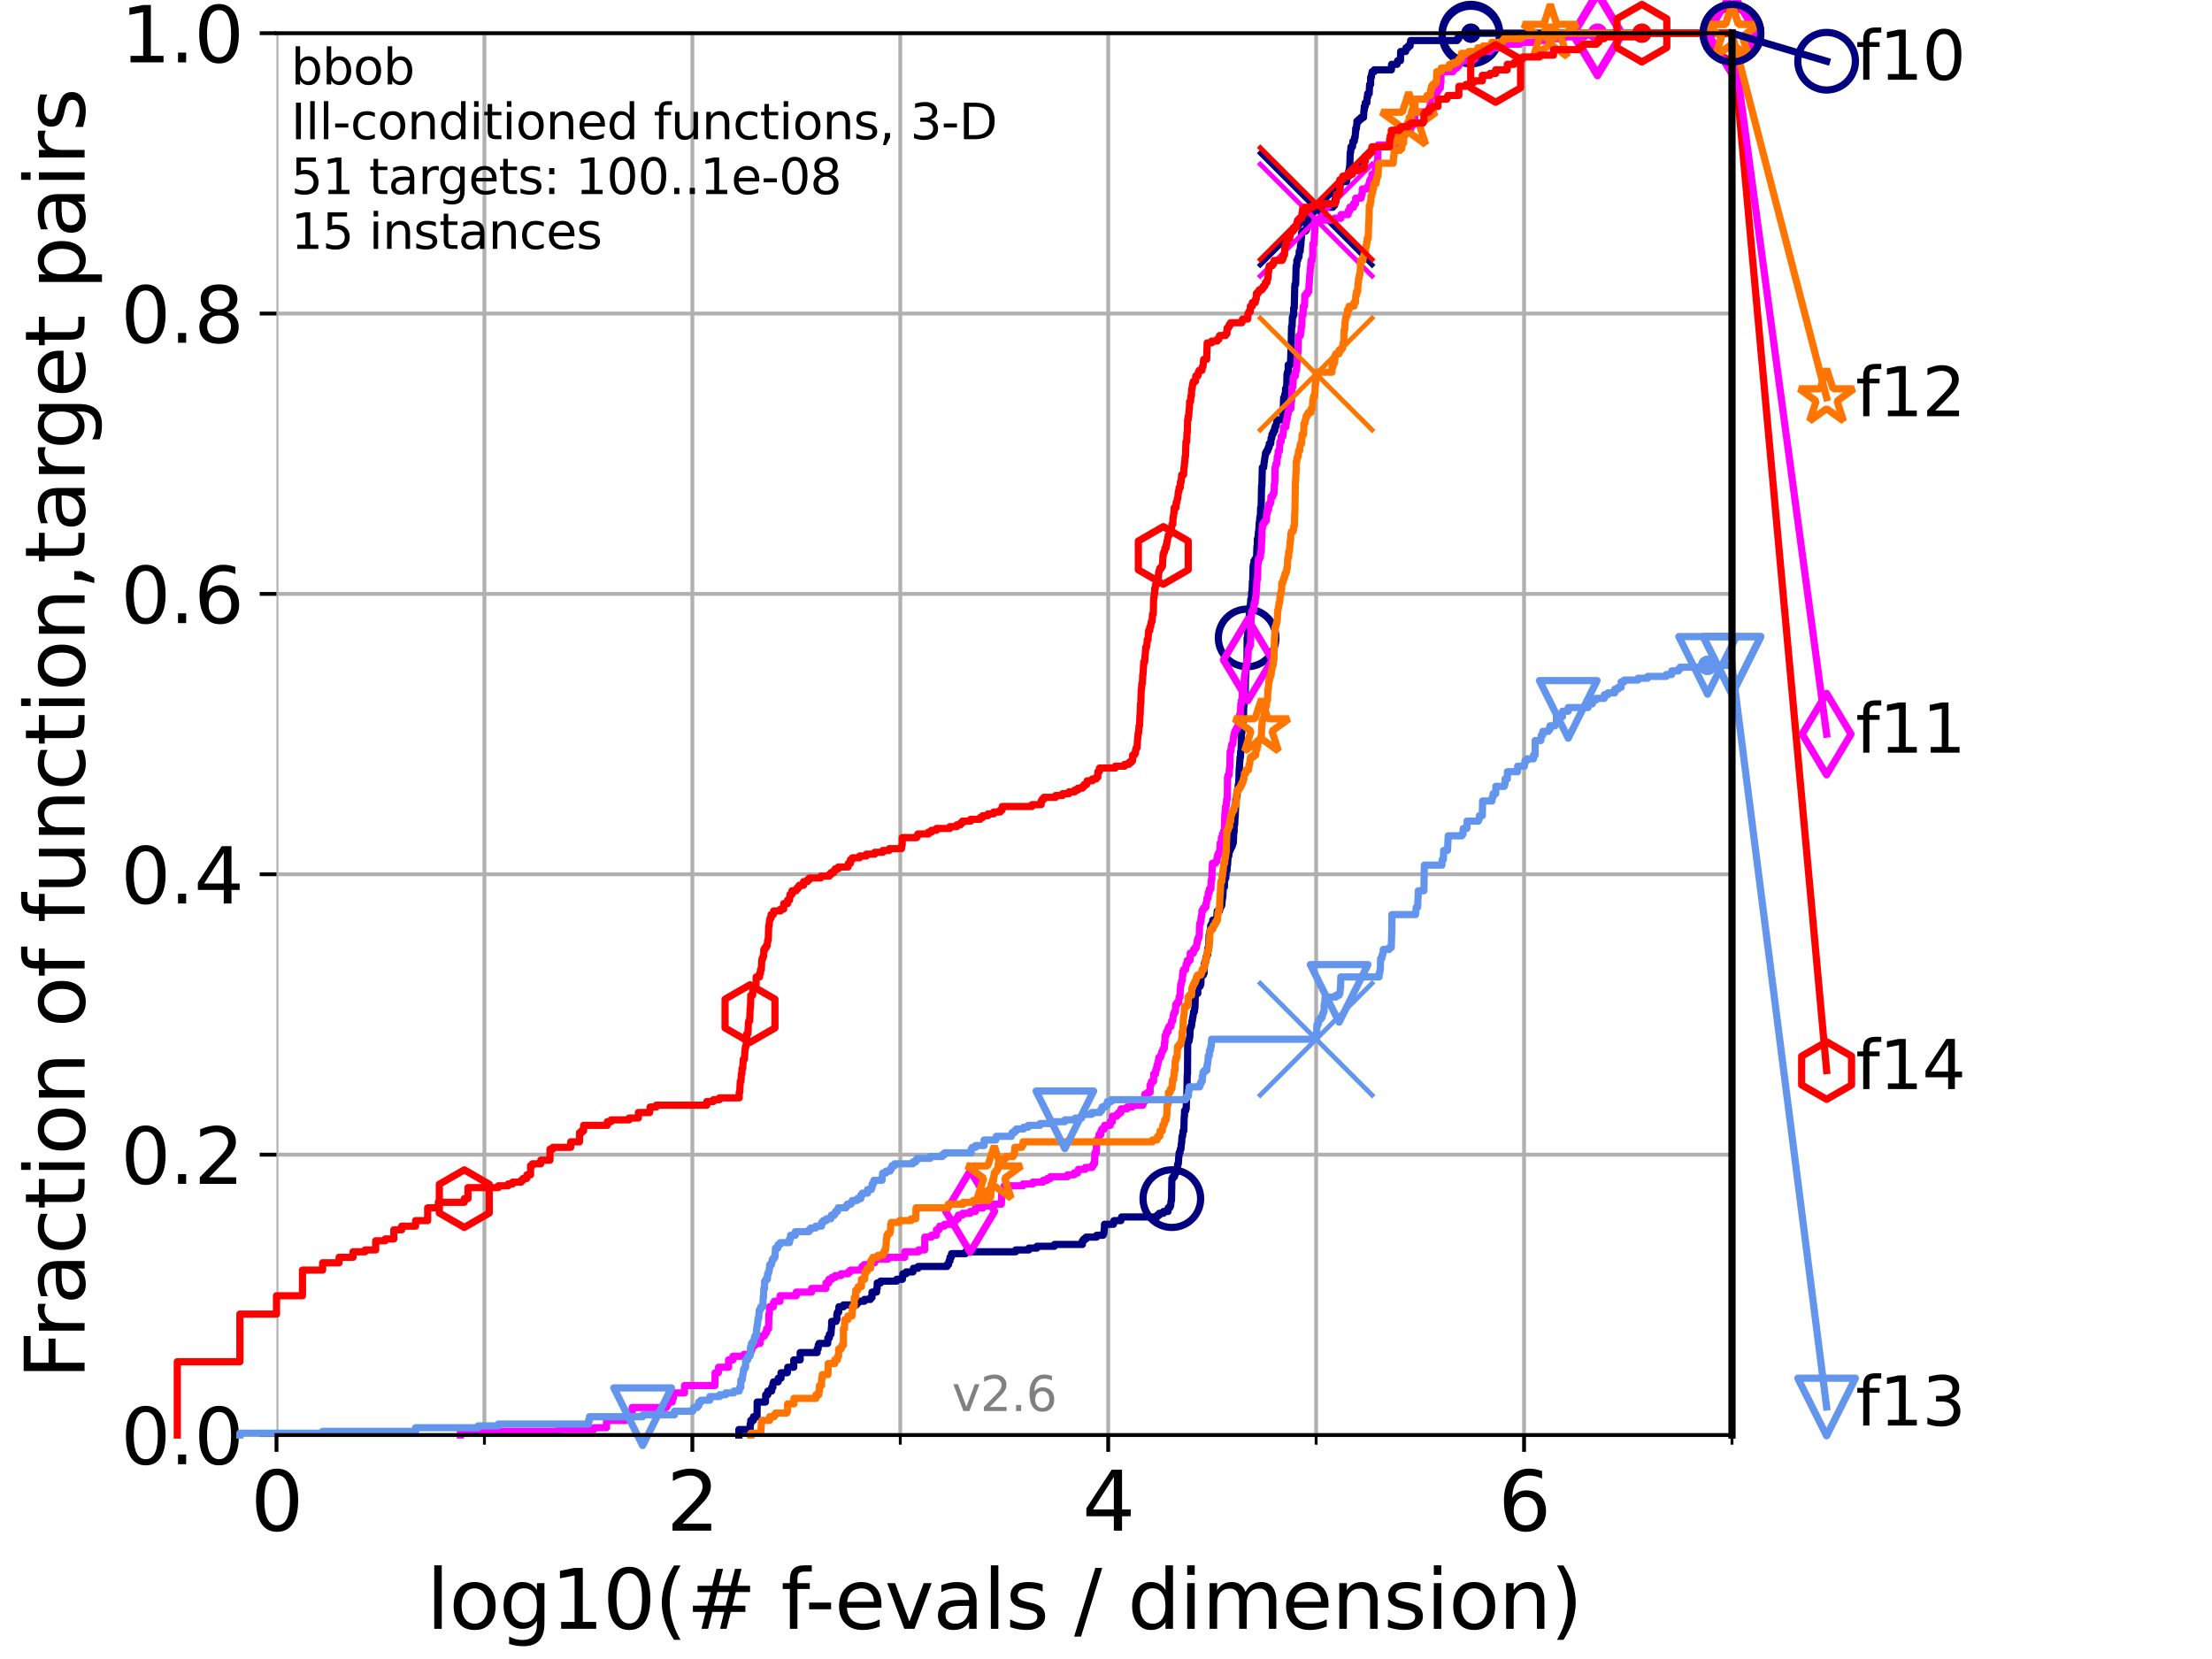 <?xml version="1.0" encoding="utf-8" standalone="no"?>
<!DOCTYPE svg PUBLIC "-//W3C//DTD SVG 1.1//EN"
  "http://www.w3.org/Graphics/SVG/1.1/DTD/svg11.dtd">
<svg xmlns:xlink="http://www.w3.org/1999/xlink" width="460.8pt" height="345.6pt" viewBox="0 0 460.8 345.6" xmlns="http://www.w3.org/2000/svg" version="1.1">
 <defs>
  <style type="text/css">*{stroke-linejoin: round; stroke-linecap: butt}</style>
 </defs>
 <g id="figure_1">
  <g id="patch_1">
   <path d="M 0 345.6 
L 460.8 345.6 
L 460.8 0 
L 0 0 
z
" style="fill: #ffffff"/>
  </g>
  <g id="axes_1">
   <g id="patch_2">
    <path d="M 57.6 298.944 
L 360.806 298.944 
L 360.806 6.912 
L 57.6 6.912 
z
" style="fill: #ffffff"/>
   </g>
   <g id="matplotlib.axis_1">
    <g id="xtick_1">
     <g id="line2d_1">
      <path d="M 57.6 298.944 
L 57.6 6.912 
" clip-path="url(#ped9b097477)" style="fill: none; stroke: #b0b0b0; stroke-width: 0.8; stroke-linecap: square"/>
     </g>
     <g id="line2d_2">
      <defs>
       <path id="ma2b69567d9" d="M 0 0 
L 0 3.5 
" style="stroke: #000000; stroke-width: 0.8"/>
      </defs>
      <g>
       <use xlink:href="#ma2b69567d9" x="57.6" y="298.944" style="stroke: #000000; stroke-width: 0.8"/>
      </g>
     </g>
     <g id="text_1">
      <!-- 0 -->
      <g transform="translate(52.192 318.861)scale(0.17 -0.17)">
       <defs>
        <path id="DejaVuSans-30" d="M 2034 4250 
Q 1547 4250 1301 3770 
Q 1056 3291 1056 2328 
Q 1056 1369 1301 889 
Q 1547 409 2034 409 
Q 2525 409 2770 889 
Q 3016 1369 3016 2328 
Q 3016 3291 2770 3770 
Q 2525 4250 2034 4250 
z
M 2034 4750 
Q 2819 4750 3233 4129 
Q 3647 3509 3647 2328 
Q 3647 1150 3233 529 
Q 2819 -91 2034 -91 
Q 1250 -91 836 529 
Q 422 1150 422 2328 
Q 422 3509 836 4129 
Q 1250 4750 2034 4750 
z
" transform="scale(0.016)"/>
       </defs>
       <use xlink:href="#DejaVuSans-30"/>
      </g>
     </g>
    </g>
    <g id="xtick_2">
     <g id="line2d_3">
      <path d="M 144.23 298.944 
L 144.23 6.912 
" clip-path="url(#ped9b097477)" style="fill: none; stroke: #b0b0b0; stroke-width: 0.8; stroke-linecap: square"/>
     </g>
     <g id="line2d_4">
      <g>
       <use xlink:href="#ma2b69567d9" x="144.23" y="298.944" style="stroke: #000000; stroke-width: 0.8"/>
      </g>
     </g>
     <g id="text_2">
      <!-- 2 -->
      <g transform="translate(138.822 318.861)scale(0.17 -0.17)">
       <defs>
        <path id="DejaVuSans-32" d="M 1228 531 
L 3431 531 
L 3431 0 
L 469 0 
L 469 531 
Q 828 903 1448 1529 
Q 2069 2156 2228 2338 
Q 2531 2678 2651 2914 
Q 2772 3150 2772 3378 
Q 2772 3750 2511 3984 
Q 2250 4219 1831 4219 
Q 1534 4219 1204 4116 
Q 875 4013 500 3803 
L 500 4441 
Q 881 4594 1212 4672 
Q 1544 4750 1819 4750 
Q 2544 4750 2975 4387 
Q 3406 4025 3406 3419 
Q 3406 3131 3298 2873 
Q 3191 2616 2906 2266 
Q 2828 2175 2409 1742 
Q 1991 1309 1228 531 
z
" transform="scale(0.016)"/>
       </defs>
       <use xlink:href="#DejaVuSans-32"/>
      </g>
     </g>
    </g>
    <g id="xtick_3">
     <g id="line2d_5">
      <path d="M 230.861 298.944 
L 230.861 6.912 
" clip-path="url(#ped9b097477)" style="fill: none; stroke: #b0b0b0; stroke-width: 0.8; stroke-linecap: square"/>
     </g>
     <g id="line2d_6">
      <g>
       <use xlink:href="#ma2b69567d9" x="230.861" y="298.944" style="stroke: #000000; stroke-width: 0.8"/>
      </g>
     </g>
     <g id="text_3">
      <!-- 4 -->
      <g transform="translate(225.453 318.861)scale(0.17 -0.17)">
       <defs>
        <path id="DejaVuSans-34" d="M 2419 4116 
L 825 1625 
L 2419 1625 
L 2419 4116 
z
M 2253 4666 
L 3047 4666 
L 3047 1625 
L 3713 1625 
L 3713 1100 
L 3047 1100 
L 3047 0 
L 2419 0 
L 2419 1100 
L 313 1100 
L 313 1709 
L 2253 4666 
z
" transform="scale(0.016)"/>
       </defs>
       <use xlink:href="#DejaVuSans-34"/>
      </g>
     </g>
    </g>
    <g id="xtick_4">
     <g id="line2d_7">
      <path d="M 317.491 298.944 
L 317.491 6.912 
" clip-path="url(#ped9b097477)" style="fill: none; stroke: #b0b0b0; stroke-width: 0.8; stroke-linecap: square"/>
     </g>
     <g id="line2d_8">
      <g>
       <use xlink:href="#ma2b69567d9" x="317.491" y="298.944" style="stroke: #000000; stroke-width: 0.8"/>
      </g>
     </g>
     <g id="text_4">
      <!-- 6 -->
      <g transform="translate(312.083 318.861)scale(0.17 -0.17)">
       <defs>
        <path id="DejaVuSans-36" d="M 2113 2584 
Q 1688 2584 1439 2293 
Q 1191 2003 1191 1497 
Q 1191 994 1439 701 
Q 1688 409 2113 409 
Q 2538 409 2786 701 
Q 3034 994 3034 1497 
Q 3034 2003 2786 2293 
Q 2538 2584 2113 2584 
z
M 3366 4563 
L 3366 3988 
Q 3128 4100 2886 4159 
Q 2644 4219 2406 4219 
Q 1781 4219 1451 3797 
Q 1122 3375 1075 2522 
Q 1259 2794 1537 2939 
Q 1816 3084 2150 3084 
Q 2853 3084 3261 2657 
Q 3669 2231 3669 1497 
Q 3669 778 3244 343 
Q 2819 -91 2113 -91 
Q 1303 -91 875 529 
Q 447 1150 447 2328 
Q 447 3434 972 4092 
Q 1497 4750 2381 4750 
Q 2619 4750 2861 4703 
Q 3103 4656 3366 4563 
z
" transform="scale(0.016)"/>
       </defs>
       <use xlink:href="#DejaVuSans-36"/>
      </g>
     </g>
    </g>
    <g id="xtick_5">
     <g id="line2d_9">
      <path d="M 100.915 298.944 
L 100.915 6.912 
" clip-path="url(#ped9b097477)" style="fill: none; stroke: #b0b0b0; stroke-width: 0.8; stroke-linecap: square"/>
     </g>
     <g id="line2d_10">
      <defs>
       <path id="meb5113fb75" d="M 0 0 
L 0 2 
" style="stroke: #000000; stroke-width: 0.6"/>
      </defs>
      <g>
       <use xlink:href="#meb5113fb75" x="100.915" y="298.944" style="stroke: #000000; stroke-width: 0.6"/>
      </g>
     </g>
    </g>
    <g id="xtick_6">
     <g id="line2d_11">
      <path d="M 187.546 298.944 
L 187.546 6.912 
" clip-path="url(#ped9b097477)" style="fill: none; stroke: #b0b0b0; stroke-width: 0.8; stroke-linecap: square"/>
     </g>
     <g id="line2d_12">
      <g>
       <use xlink:href="#meb5113fb75" x="187.546" y="298.944" style="stroke: #000000; stroke-width: 0.6"/>
      </g>
     </g>
    </g>
    <g id="xtick_7">
     <g id="line2d_13">
      <path d="M 274.176 298.944 
L 274.176 6.912 
" clip-path="url(#ped9b097477)" style="fill: none; stroke: #b0b0b0; stroke-width: 0.8; stroke-linecap: square"/>
     </g>
     <g id="line2d_14">
      <g>
       <use xlink:href="#meb5113fb75" x="274.176" y="298.944" style="stroke: #000000; stroke-width: 0.6"/>
      </g>
     </g>
    </g>
    <g id="xtick_8">
     <g id="line2d_15">
      <path d="M 360.806 298.944 
L 360.806 6.912 
" clip-path="url(#ped9b097477)" style="fill: none; stroke: #b0b0b0; stroke-width: 0.8; stroke-linecap: square"/>
     </g>
     <g id="line2d_16">
      <g>
       <use xlink:href="#meb5113fb75" x="360.806" y="298.944" style="stroke: #000000; stroke-width: 0.6"/>
      </g>
     </g>
    </g>
    <g id="text_5">
     <!-- log10(# f-evals / dimension) -->
     <g transform="translate(88.823 339.314)scale(0.17 -0.17)">
      <defs>
       <path id="DejaVuSans-6c" d="M 603 4863 
L 1178 4863 
L 1178 0 
L 603 0 
L 603 4863 
z
" transform="scale(0.016)"/>
       <path id="DejaVuSans-6f" d="M 1959 3097 
Q 1497 3097 1228 2736 
Q 959 2375 959 1747 
Q 959 1119 1226 758 
Q 1494 397 1959 397 
Q 2419 397 2687 759 
Q 2956 1122 2956 1747 
Q 2956 2369 2687 2733 
Q 2419 3097 1959 3097 
z
M 1959 3584 
Q 2709 3584 3137 3096 
Q 3566 2609 3566 1747 
Q 3566 888 3137 398 
Q 2709 -91 1959 -91 
Q 1206 -91 779 398 
Q 353 888 353 1747 
Q 353 2609 779 3096 
Q 1206 3584 1959 3584 
z
" transform="scale(0.016)"/>
       <path id="DejaVuSans-67" d="M 2906 1791 
Q 2906 2416 2648 2759 
Q 2391 3103 1925 3103 
Q 1463 3103 1205 2759 
Q 947 2416 947 1791 
Q 947 1169 1205 825 
Q 1463 481 1925 481 
Q 2391 481 2648 825 
Q 2906 1169 2906 1791 
z
M 3481 434 
Q 3481 -459 3084 -895 
Q 2688 -1331 1869 -1331 
Q 1566 -1331 1297 -1286 
Q 1028 -1241 775 -1147 
L 775 -588 
Q 1028 -725 1275 -790 
Q 1522 -856 1778 -856 
Q 2344 -856 2625 -561 
Q 2906 -266 2906 331 
L 2906 616 
Q 2728 306 2450 153 
Q 2172 0 1784 0 
Q 1141 0 747 490 
Q 353 981 353 1791 
Q 353 2603 747 3093 
Q 1141 3584 1784 3584 
Q 2172 3584 2450 3431 
Q 2728 3278 2906 2969 
L 2906 3500 
L 3481 3500 
L 3481 434 
z
" transform="scale(0.016)"/>
       <path id="DejaVuSans-31" d="M 794 531 
L 1825 531 
L 1825 4091 
L 703 3866 
L 703 4441 
L 1819 4666 
L 2450 4666 
L 2450 531 
L 3481 531 
L 3481 0 
L 794 0 
L 794 531 
z
" transform="scale(0.016)"/>
       <path id="DejaVuSans-28" d="M 1984 4856 
Q 1566 4138 1362 3434 
Q 1159 2731 1159 2009 
Q 1159 1288 1364 580 
Q 1569 -128 1984 -844 
L 1484 -844 
Q 1016 -109 783 600 
Q 550 1309 550 2009 
Q 550 2706 781 3412 
Q 1013 4119 1484 4856 
L 1984 4856 
z
" transform="scale(0.016)"/>
       <path id="DejaVuSans-23" d="M 3272 2816 
L 2363 2816 
L 2100 1772 
L 3016 1772 
L 3272 2816 
z
M 2803 4594 
L 2478 3297 
L 3391 3297 
L 3719 4594 
L 4219 4594 
L 3897 3297 
L 4872 3297 
L 4872 2816 
L 3775 2816 
L 3519 1772 
L 4513 1772 
L 4513 1294 
L 3397 1294 
L 3072 0 
L 2572 0 
L 2894 1294 
L 1978 1294 
L 1656 0 
L 1153 0 
L 1478 1294 
L 494 1294 
L 494 1772 
L 1594 1772 
L 1856 2816 
L 850 2816 
L 850 3297 
L 1978 3297 
L 2297 4594 
L 2803 4594 
z
" transform="scale(0.016)"/>
       <path id="DejaVuSans-20" transform="scale(0.016)"/>
       <path id="DejaVuSans-66" d="M 2375 4863 
L 2375 4384 
L 1825 4384 
Q 1516 4384 1395 4259 
Q 1275 4134 1275 3809 
L 1275 3500 
L 2222 3500 
L 2222 3053 
L 1275 3053 
L 1275 0 
L 697 0 
L 697 3053 
L 147 3053 
L 147 3500 
L 697 3500 
L 697 3744 
Q 697 4328 969 4595 
Q 1241 4863 1831 4863 
L 2375 4863 
z
" transform="scale(0.016)"/>
       <path id="DejaVuSans-2d" d="M 313 2009 
L 1997 2009 
L 1997 1497 
L 313 1497 
L 313 2009 
z
" transform="scale(0.016)"/>
       <path id="DejaVuSans-65" d="M 3597 1894 
L 3597 1613 
L 953 1613 
Q 991 1019 1311 708 
Q 1631 397 2203 397 
Q 2534 397 2845 478 
Q 3156 559 3463 722 
L 3463 178 
Q 3153 47 2828 -22 
Q 2503 -91 2169 -91 
Q 1331 -91 842 396 
Q 353 884 353 1716 
Q 353 2575 817 3079 
Q 1281 3584 2069 3584 
Q 2775 3584 3186 3129 
Q 3597 2675 3597 1894 
z
M 3022 2063 
Q 3016 2534 2758 2815 
Q 2500 3097 2075 3097 
Q 1594 3097 1305 2825 
Q 1016 2553 972 2059 
L 3022 2063 
z
" transform="scale(0.016)"/>
       <path id="DejaVuSans-76" d="M 191 3500 
L 800 3500 
L 1894 563 
L 2988 3500 
L 3597 3500 
L 2284 0 
L 1503 0 
L 191 3500 
z
" transform="scale(0.016)"/>
       <path id="DejaVuSans-61" d="M 2194 1759 
Q 1497 1759 1228 1600 
Q 959 1441 959 1056 
Q 959 750 1161 570 
Q 1363 391 1709 391 
Q 2188 391 2477 730 
Q 2766 1069 2766 1631 
L 2766 1759 
L 2194 1759 
z
M 3341 1997 
L 3341 0 
L 2766 0 
L 2766 531 
Q 2569 213 2275 61 
Q 1981 -91 1556 -91 
Q 1019 -91 701 211 
Q 384 513 384 1019 
Q 384 1609 779 1909 
Q 1175 2209 1959 2209 
L 2766 2209 
L 2766 2266 
Q 2766 2663 2505 2880 
Q 2244 3097 1772 3097 
Q 1472 3097 1187 3025 
Q 903 2953 641 2809 
L 641 3341 
Q 956 3463 1253 3523 
Q 1550 3584 1831 3584 
Q 2591 3584 2966 3190 
Q 3341 2797 3341 1997 
z
" transform="scale(0.016)"/>
       <path id="DejaVuSans-73" d="M 2834 3397 
L 2834 2853 
Q 2591 2978 2328 3040 
Q 2066 3103 1784 3103 
Q 1356 3103 1142 2972 
Q 928 2841 928 2578 
Q 928 2378 1081 2264 
Q 1234 2150 1697 2047 
L 1894 2003 
Q 2506 1872 2764 1633 
Q 3022 1394 3022 966 
Q 3022 478 2636 193 
Q 2250 -91 1575 -91 
Q 1294 -91 989 -36 
Q 684 19 347 128 
L 347 722 
Q 666 556 975 473 
Q 1284 391 1588 391 
Q 1994 391 2212 530 
Q 2431 669 2431 922 
Q 2431 1156 2273 1281 
Q 2116 1406 1581 1522 
L 1381 1569 
Q 847 1681 609 1914 
Q 372 2147 372 2553 
Q 372 3047 722 3315 
Q 1072 3584 1716 3584 
Q 2034 3584 2315 3537 
Q 2597 3491 2834 3397 
z
" transform="scale(0.016)"/>
       <path id="DejaVuSans-2f" d="M 1625 4666 
L 2156 4666 
L 531 -594 
L 0 -594 
L 1625 4666 
z
" transform="scale(0.016)"/>
       <path id="DejaVuSans-64" d="M 2906 2969 
L 2906 4863 
L 3481 4863 
L 3481 0 
L 2906 0 
L 2906 525 
Q 2725 213 2448 61 
Q 2172 -91 1784 -91 
Q 1150 -91 751 415 
Q 353 922 353 1747 
Q 353 2572 751 3078 
Q 1150 3584 1784 3584 
Q 2172 3584 2448 3432 
Q 2725 3281 2906 2969 
z
M 947 1747 
Q 947 1113 1208 752 
Q 1469 391 1925 391 
Q 2381 391 2643 752 
Q 2906 1113 2906 1747 
Q 2906 2381 2643 2742 
Q 2381 3103 1925 3103 
Q 1469 3103 1208 2742 
Q 947 2381 947 1747 
z
" transform="scale(0.016)"/>
       <path id="DejaVuSans-69" d="M 603 3500 
L 1178 3500 
L 1178 0 
L 603 0 
L 603 3500 
z
M 603 4863 
L 1178 4863 
L 1178 4134 
L 603 4134 
L 603 4863 
z
" transform="scale(0.016)"/>
       <path id="DejaVuSans-6d" d="M 3328 2828 
Q 3544 3216 3844 3400 
Q 4144 3584 4550 3584 
Q 5097 3584 5394 3201 
Q 5691 2819 5691 2113 
L 5691 0 
L 5113 0 
L 5113 2094 
Q 5113 2597 4934 2840 
Q 4756 3084 4391 3084 
Q 3944 3084 3684 2787 
Q 3425 2491 3425 1978 
L 3425 0 
L 2847 0 
L 2847 2094 
Q 2847 2600 2669 2842 
Q 2491 3084 2119 3084 
Q 1678 3084 1418 2786 
Q 1159 2488 1159 1978 
L 1159 0 
L 581 0 
L 581 3500 
L 1159 3500 
L 1159 2956 
Q 1356 3278 1631 3431 
Q 1906 3584 2284 3584 
Q 2666 3584 2933 3390 
Q 3200 3197 3328 2828 
z
" transform="scale(0.016)"/>
       <path id="DejaVuSans-6e" d="M 3513 2113 
L 3513 0 
L 2938 0 
L 2938 2094 
Q 2938 2591 2744 2837 
Q 2550 3084 2163 3084 
Q 1697 3084 1428 2787 
Q 1159 2491 1159 1978 
L 1159 0 
L 581 0 
L 581 3500 
L 1159 3500 
L 1159 2956 
Q 1366 3272 1645 3428 
Q 1925 3584 2291 3584 
Q 2894 3584 3203 3211 
Q 3513 2838 3513 2113 
z
" transform="scale(0.016)"/>
       <path id="DejaVuSans-29" d="M 513 4856 
L 1013 4856 
Q 1481 4119 1714 3412 
Q 1947 2706 1947 2009 
Q 1947 1309 1714 600 
Q 1481 -109 1013 -844 
L 513 -844 
Q 928 -128 1133 580 
Q 1338 1288 1338 2009 
Q 1338 2731 1133 3434 
Q 928 4138 513 4856 
z
" transform="scale(0.016)"/>
      </defs>
      <use xlink:href="#DejaVuSans-6c"/>
      <use xlink:href="#DejaVuSans-6f" x="27.783"/>
      <use xlink:href="#DejaVuSans-67" x="88.965"/>
      <use xlink:href="#DejaVuSans-31" x="152.441"/>
      <use xlink:href="#DejaVuSans-30" x="216.064"/>
      <use xlink:href="#DejaVuSans-28" x="279.688"/>
      <use xlink:href="#DejaVuSans-23" x="318.701"/>
      <use xlink:href="#DejaVuSans-20" x="402.49"/>
      <use xlink:href="#DejaVuSans-66" x="434.277"/>
      <use xlink:href="#DejaVuSans-2d" x="463.982"/>
      <use xlink:href="#DejaVuSans-65" x="500.066"/>
      <use xlink:href="#DejaVuSans-76" x="561.59"/>
      <use xlink:href="#DejaVuSans-61" x="620.77"/>
      <use xlink:href="#DejaVuSans-6c" x="682.049"/>
      <use xlink:href="#DejaVuSans-73" x="709.832"/>
      <use xlink:href="#DejaVuSans-20" x="761.932"/>
      <use xlink:href="#DejaVuSans-2f" x="793.719"/>
      <use xlink:href="#DejaVuSans-20" x="827.41"/>
      <use xlink:href="#DejaVuSans-64" x="859.197"/>
      <use xlink:href="#DejaVuSans-69" x="922.674"/>
      <use xlink:href="#DejaVuSans-6d" x="950.457"/>
      <use xlink:href="#DejaVuSans-65" x="1047.869"/>
      <use xlink:href="#DejaVuSans-6e" x="1109.393"/>
      <use xlink:href="#DejaVuSans-73" x="1172.771"/>
      <use xlink:href="#DejaVuSans-69" x="1224.871"/>
      <use xlink:href="#DejaVuSans-6f" x="1252.654"/>
      <use xlink:href="#DejaVuSans-6e" x="1313.836"/>
      <use xlink:href="#DejaVuSans-29" x="1377.215"/>
     </g>
    </g>
   </g>
   <g id="matplotlib.axis_2">
    <g id="ytick_1">
     <g id="line2d_17">
      <path d="M 57.6 298.944 
L 360.806 298.944 
" clip-path="url(#ped9b097477)" style="fill: none; stroke: #b0b0b0; stroke-width: 0.8; stroke-linecap: square"/>
     </g>
     <g id="line2d_18">
      <defs>
       <path id="m0ec14bb71c" d="M 0 0 
L -3.5 0 
" style="stroke: #000000; stroke-width: 0.8"/>
      </defs>
      <g>
       <use xlink:href="#m0ec14bb71c" x="57.6" y="298.944" style="stroke: #000000; stroke-width: 0.8"/>
      </g>
     </g>
     <g id="text_6">
      <!-- 0.0 -->
      <g transform="translate(25.155 305.023)scale(0.16 -0.16)">
       <defs>
        <path id="DejaVuSans-2e" d="M 684 794 
L 1344 794 
L 1344 0 
L 684 0 
L 684 794 
z
" transform="scale(0.016)"/>
       </defs>
       <use xlink:href="#DejaVuSans-30"/>
       <use xlink:href="#DejaVuSans-2e" x="63.623"/>
       <use xlink:href="#DejaVuSans-30" x="95.41"/>
      </g>
     </g>
    </g>
    <g id="ytick_2">
     <g id="line2d_19">
      <path d="M 57.6 240.538 
L 360.806 240.538 
" clip-path="url(#ped9b097477)" style="fill: none; stroke: #b0b0b0; stroke-width: 0.8; stroke-linecap: square"/>
     </g>
     <g id="line2d_20">
      <g>
       <use xlink:href="#m0ec14bb71c" x="57.6" y="240.538" style="stroke: #000000; stroke-width: 0.8"/>
      </g>
     </g>
     <g id="text_7">
      <!-- 0.2 -->
      <g transform="translate(25.155 246.616)scale(0.16 -0.16)">
       <use xlink:href="#DejaVuSans-30"/>
       <use xlink:href="#DejaVuSans-2e" x="63.623"/>
       <use xlink:href="#DejaVuSans-32" x="95.41"/>
      </g>
     </g>
    </g>
    <g id="ytick_3">
     <g id="line2d_21">
      <path d="M 57.6 182.131 
L 360.806 182.131 
" clip-path="url(#ped9b097477)" style="fill: none; stroke: #b0b0b0; stroke-width: 0.8; stroke-linecap: square"/>
     </g>
     <g id="line2d_22">
      <g>
       <use xlink:href="#m0ec14bb71c" x="57.6" y="182.131" style="stroke: #000000; stroke-width: 0.8"/>
      </g>
     </g>
     <g id="text_8">
      <!-- 0.4 -->
      <g transform="translate(25.155 188.21)scale(0.16 -0.16)">
       <use xlink:href="#DejaVuSans-30"/>
       <use xlink:href="#DejaVuSans-2e" x="63.623"/>
       <use xlink:href="#DejaVuSans-34" x="95.41"/>
      </g>
     </g>
    </g>
    <g id="ytick_4">
     <g id="line2d_23">
      <path d="M 57.6 123.725 
L 360.806 123.725 
" clip-path="url(#ped9b097477)" style="fill: none; stroke: #b0b0b0; stroke-width: 0.8; stroke-linecap: square"/>
     </g>
     <g id="line2d_24">
      <g>
       <use xlink:href="#m0ec14bb71c" x="57.6" y="123.725" style="stroke: #000000; stroke-width: 0.8"/>
      </g>
     </g>
     <g id="text_9">
      <!-- 0.6 -->
      <g transform="translate(25.155 129.804)scale(0.16 -0.16)">
       <use xlink:href="#DejaVuSans-30"/>
       <use xlink:href="#DejaVuSans-2e" x="63.623"/>
       <use xlink:href="#DejaVuSans-36" x="95.41"/>
      </g>
     </g>
    </g>
    <g id="ytick_5">
     <g id="line2d_25">
      <path d="M 57.6 65.318 
L 360.806 65.318 
" clip-path="url(#ped9b097477)" style="fill: none; stroke: #b0b0b0; stroke-width: 0.8; stroke-linecap: square"/>
     </g>
     <g id="line2d_26">
      <g>
       <use xlink:href="#m0ec14bb71c" x="57.6" y="65.318" style="stroke: #000000; stroke-width: 0.8"/>
      </g>
     </g>
     <g id="text_10">
      <!-- 0.8 -->
      <g transform="translate(25.155 71.397)scale(0.16 -0.16)">
       <defs>
        <path id="DejaVuSans-38" d="M 2034 2216 
Q 1584 2216 1326 1975 
Q 1069 1734 1069 1313 
Q 1069 891 1326 650 
Q 1584 409 2034 409 
Q 2484 409 2743 651 
Q 3003 894 3003 1313 
Q 3003 1734 2745 1975 
Q 2488 2216 2034 2216 
z
M 1403 2484 
Q 997 2584 770 2862 
Q 544 3141 544 3541 
Q 544 4100 942 4425 
Q 1341 4750 2034 4750 
Q 2731 4750 3128 4425 
Q 3525 4100 3525 3541 
Q 3525 3141 3298 2862 
Q 3072 2584 2669 2484 
Q 3125 2378 3379 2068 
Q 3634 1759 3634 1313 
Q 3634 634 3220 271 
Q 2806 -91 2034 -91 
Q 1263 -91 848 271 
Q 434 634 434 1313 
Q 434 1759 690 2068 
Q 947 2378 1403 2484 
z
M 1172 3481 
Q 1172 3119 1398 2916 
Q 1625 2713 2034 2713 
Q 2441 2713 2670 2916 
Q 2900 3119 2900 3481 
Q 2900 3844 2670 4047 
Q 2441 4250 2034 4250 
Q 1625 4250 1398 4047 
Q 1172 3844 1172 3481 
z
" transform="scale(0.016)"/>
       </defs>
       <use xlink:href="#DejaVuSans-30"/>
       <use xlink:href="#DejaVuSans-2e" x="63.623"/>
       <use xlink:href="#DejaVuSans-38" x="95.41"/>
      </g>
     </g>
    </g>
    <g id="ytick_6">
     <g id="line2d_27">
      <path d="M 57.6 6.912 
L 360.806 6.912 
" clip-path="url(#ped9b097477)" style="fill: none; stroke: #b0b0b0; stroke-width: 0.8; stroke-linecap: square"/>
     </g>
     <g id="line2d_28">
      <g>
       <use xlink:href="#m0ec14bb71c" x="57.6" y="6.912" style="stroke: #000000; stroke-width: 0.8"/>
      </g>
     </g>
     <g id="text_11">
      <!-- 1.0 -->
      <g transform="translate(25.155 12.991)scale(0.16 -0.16)">
       <use xlink:href="#DejaVuSans-31"/>
       <use xlink:href="#DejaVuSans-2e" x="63.623"/>
       <use xlink:href="#DejaVuSans-30" x="95.41"/>
      </g>
     </g>
    </g>
    <g id="text_12">
     <!-- Fraction of function,target pairs -->
     <g transform="translate(17.62 287.313)rotate(-90)scale(0.17 -0.17)">
      <defs>
       <path id="DejaVuSans-46" d="M 628 4666 
L 3309 4666 
L 3309 4134 
L 1259 4134 
L 1259 2759 
L 3109 2759 
L 3109 2228 
L 1259 2228 
L 1259 0 
L 628 0 
L 628 4666 
z
" transform="scale(0.016)"/>
       <path id="DejaVuSans-72" d="M 2631 2963 
Q 2534 3019 2420 3045 
Q 2306 3072 2169 3072 
Q 1681 3072 1420 2755 
Q 1159 2438 1159 1844 
L 1159 0 
L 581 0 
L 581 3500 
L 1159 3500 
L 1159 2956 
Q 1341 3275 1631 3429 
Q 1922 3584 2338 3584 
Q 2397 3584 2469 3576 
Q 2541 3569 2628 3553 
L 2631 2963 
z
" transform="scale(0.016)"/>
       <path id="DejaVuSans-63" d="M 3122 3366 
L 3122 2828 
Q 2878 2963 2633 3030 
Q 2388 3097 2138 3097 
Q 1578 3097 1268 2742 
Q 959 2388 959 1747 
Q 959 1106 1268 751 
Q 1578 397 2138 397 
Q 2388 397 2633 464 
Q 2878 531 3122 666 
L 3122 134 
Q 2881 22 2623 -34 
Q 2366 -91 2075 -91 
Q 1284 -91 818 406 
Q 353 903 353 1747 
Q 353 2603 823 3093 
Q 1294 3584 2113 3584 
Q 2378 3584 2631 3529 
Q 2884 3475 3122 3366 
z
" transform="scale(0.016)"/>
       <path id="DejaVuSans-74" d="M 1172 4494 
L 1172 3500 
L 2356 3500 
L 2356 3053 
L 1172 3053 
L 1172 1153 
Q 1172 725 1289 603 
Q 1406 481 1766 481 
L 2356 481 
L 2356 0 
L 1766 0 
Q 1100 0 847 248 
Q 594 497 594 1153 
L 594 3053 
L 172 3053 
L 172 3500 
L 594 3500 
L 594 4494 
L 1172 4494 
z
" transform="scale(0.016)"/>
       <path id="DejaVuSans-75" d="M 544 1381 
L 544 3500 
L 1119 3500 
L 1119 1403 
Q 1119 906 1312 657 
Q 1506 409 1894 409 
Q 2359 409 2629 706 
Q 2900 1003 2900 1516 
L 2900 3500 
L 3475 3500 
L 3475 0 
L 2900 0 
L 2900 538 
Q 2691 219 2414 64 
Q 2138 -91 1772 -91 
Q 1169 -91 856 284 
Q 544 659 544 1381 
z
M 1991 3584 
L 1991 3584 
z
" transform="scale(0.016)"/>
       <path id="DejaVuSans-2c" d="M 750 794 
L 1409 794 
L 1409 256 
L 897 -744 
L 494 -744 
L 750 256 
L 750 794 
z
" transform="scale(0.016)"/>
       <path id="DejaVuSans-70" d="M 1159 525 
L 1159 -1331 
L 581 -1331 
L 581 3500 
L 1159 3500 
L 1159 2969 
Q 1341 3281 1617 3432 
Q 1894 3584 2278 3584 
Q 2916 3584 3314 3078 
Q 3713 2572 3713 1747 
Q 3713 922 3314 415 
Q 2916 -91 2278 -91 
Q 1894 -91 1617 61 
Q 1341 213 1159 525 
z
M 3116 1747 
Q 3116 2381 2855 2742 
Q 2594 3103 2138 3103 
Q 1681 3103 1420 2742 
Q 1159 2381 1159 1747 
Q 1159 1113 1420 752 
Q 1681 391 2138 391 
Q 2594 391 2855 752 
Q 3116 1113 3116 1747 
z
" transform="scale(0.016)"/>
      </defs>
      <use xlink:href="#DejaVuSans-46"/>
      <use xlink:href="#DejaVuSans-72" x="50.27"/>
      <use xlink:href="#DejaVuSans-61" x="91.383"/>
      <use xlink:href="#DejaVuSans-63" x="152.662"/>
      <use xlink:href="#DejaVuSans-74" x="207.643"/>
      <use xlink:href="#DejaVuSans-69" x="246.852"/>
      <use xlink:href="#DejaVuSans-6f" x="274.635"/>
      <use xlink:href="#DejaVuSans-6e" x="335.816"/>
      <use xlink:href="#DejaVuSans-20" x="399.195"/>
      <use xlink:href="#DejaVuSans-6f" x="430.982"/>
      <use xlink:href="#DejaVuSans-66" x="492.164"/>
      <use xlink:href="#DejaVuSans-20" x="527.369"/>
      <use xlink:href="#DejaVuSans-66" x="559.156"/>
      <use xlink:href="#DejaVuSans-75" x="594.361"/>
      <use xlink:href="#DejaVuSans-6e" x="657.74"/>
      <use xlink:href="#DejaVuSans-63" x="721.119"/>
      <use xlink:href="#DejaVuSans-74" x="776.1"/>
      <use xlink:href="#DejaVuSans-69" x="815.309"/>
      <use xlink:href="#DejaVuSans-6f" x="843.092"/>
      <use xlink:href="#DejaVuSans-6e" x="904.273"/>
      <use xlink:href="#DejaVuSans-2c" x="967.652"/>
      <use xlink:href="#DejaVuSans-74" x="999.439"/>
      <use xlink:href="#DejaVuSans-61" x="1038.648"/>
      <use xlink:href="#DejaVuSans-72" x="1099.928"/>
      <use xlink:href="#DejaVuSans-67" x="1139.291"/>
      <use xlink:href="#DejaVuSans-65" x="1202.768"/>
      <use xlink:href="#DejaVuSans-74" x="1264.291"/>
      <use xlink:href="#DejaVuSans-20" x="1303.5"/>
      <use xlink:href="#DejaVuSans-70" x="1335.287"/>
      <use xlink:href="#DejaVuSans-61" x="1398.764"/>
      <use xlink:href="#DejaVuSans-69" x="1460.043"/>
      <use xlink:href="#DejaVuSans-72" x="1487.826"/>
      <use xlink:href="#DejaVuSans-73" x="1528.939"/>
     </g>
    </g>
   </g>
   <g id="line2d_29">
    <defs>
     <path id="ma4eddad5de" d="M 0 1.5 
C 0.398 1.5 0.779 1.342 1.061 1.061 
C 1.342 0.779 1.5 0.398 1.5 0 
C 1.5 -0.398 1.342 -0.779 1.061 -1.061 
C 0.779 -1.342 0.398 -1.5 0 -1.5 
C -0.398 -1.5 -0.779 -1.342 -1.061 -1.061 
C -1.342 -0.779 -1.5 -0.398 -1.5 0 
C -1.5 0.398 -1.342 0.779 -1.061 1.061 
C -0.779 1.342 -0.398 1.5 0 1.5 
z
" style="stroke: #000080"/>
    </defs>
    <g>
     <use xlink:href="#ma4eddad5de" x="306.413" y="6.912" style="fill: #000080; stroke: #000080"/>
     <use xlink:href="#ma4eddad5de" x="306.413" y="6.912" style="fill: #000080; stroke: #000080"/>
    </g>
   </g>
   <g id="line2d_30">
    <path d="M 153.915 298.944 
L 153.915 297.799 
L 156.272 297.799 
L 156.272 296.654 
L 156.403 296.654 
L 156.403 295.89 
L 156.953 295.89 
L 156.953 295.127 
L 157.703 295.127 
L 157.734 292.073 
L 159.457 292.073 
L 159.513 290.546 
L 159.953 290.546 
L 159.953 289.782 
L 160.752 289.782 
L 160.752 289.019 
L 161.01 289.019 
L 161.01 288.255 
L 161.138 288.255 
L 161.138 287.874 
L 162.108 287.874 
L 162.108 287.11 
L 162.705 287.11 
L 162.705 285.965 
L 164.02 285.965 
L 164.107 284.82 
L 165.351 284.82 
L 165.351 283.293 
L 166.69 283.293 
L 166.69 281.766 
L 170.23 281.766 
L 170.23 281.002 
L 170.434 281.002 
L 170.449 280.239 
L 170.62 280.239 
L 170.62 279.857 
L 172.427 279.857 
L 172.455 278.712 
L 172.774 278.712 
L 172.774 277.948 
L 173.101 277.948 
L 173.209 276.421 
L 173.249 276.421 
L 173.249 275.276 
L 174.165 275.276 
L 174.165 274.894 
L 174.33 274.894 
L 174.33 273.749 
L 174.444 273.749 
L 174.444 273.367 
L 174.706 273.367 
L 174.768 272.222 
L 175.72 272.222 
L 175.72 271.84 
L 178.401 271.84 
L 178.401 271.459 
L 178.734 271.459 
L 178.734 271.077 
L 180.049 271.077 
L 180.049 270.695 
L 181.322 270.695 
L 181.322 270.313 
L 181.651 270.313 
L 181.651 269.168 
L 182.613 269.168 
L 182.613 268.405 
L 182.734 268.405 
L 182.743 267.259 
L 183.442 267.259 
L 183.442 266.878 
L 186.797 266.878 
L 186.797 266.496 
L 187.992 266.496 
L 188.089 265.351 
L 188.766 265.351 
L 188.766 264.969 
L 190.18 264.969 
L 190.278 264.206 
L 191.266 264.206 
L 191.266 263.824 
L 197.29 263.824 
L 197.29 263.442 
L 197.601 263.442 
L 197.693 262.679 
L 197.9 262.679 
L 197.9 261.915 
L 198.173 261.915 
L 198.23 261.152 
L 201.135 261.152 
L 201.135 260.77 
L 211.577 260.77 
L 211.577 260.388 
L 214.315 260.388 
L 214.315 260.006 
L 216.006 260.006 
L 216.006 259.625 
L 219.652 259.625 
L 219.652 259.243 
L 225.482 259.243 
L 225.482 258.479 
L 225.772 258.479 
L 225.772 258.098 
L 226.246 258.098 
L 226.246 257.716 
L 228.433 257.716 
L 228.433 257.334 
L 229.786 257.334 
L 229.786 256.952 
L 229.962 256.952 
L 230.064 255.807 
L 230.078 255.807 
L 230.087 255.044 
L 231.945 255.044 
L 231.945 254.662 
L 232.056 254.662 
L 232.056 254.28 
L 233.499 254.28 
L 233.499 253.899 
L 233.644 253.899 
L 233.644 253.517 
L 241.072 253.517 
L 241.072 253.135 
L 241.498 253.135 
L 241.498 252.753 
L 242.371 252.753 
L 242.371 252.372 
L 243.324 252.372 
L 243.346 251.608 
L 243.686 251.608 
L 243.686 251.226 
L 243.864 251.226 
L 243.969 250.081 
L 244.045 250.081 
L 244.127 245.5 
L 244.346 245.5 
L 244.346 245.118 
L 244.677 245.118 
L 244.726 244.355 
L 245.014 244.355 
L 245.028 243.592 
L 245.225 243.592 
L 245.274 242.828 
L 245.349 242.828 
L 245.349 242.446 
L 245.464 242.446 
L 245.562 240.919 
L 245.601 240.919 
L 245.631 240.156 
L 245.793 240.156 
L 245.876 239.392 
L 246.008 239.392 
L 246.088 238.247 
L 246.142 238.247 
L 246.236 236.72 
L 246.353 236.72 
L 246.455 235.575 
L 246.614 235.575 
L 246.695 232.521 
L 246.748 232.521 
L 246.767 231.376 
L 246.994 231.376 
L 246.994 230.994 
L 247.109 230.994 
L 247.183 228.322 
L 247.242 228.322 
L 247.327 223.741 
L 247.377 223.741 
L 247.424 217.251 
L 247.503 217.251 
L 247.503 216.87 
L 247.706 216.87 
L 247.813 216.106 
L 247.854 216.106 
L 247.943 214.197 
L 248.043 214.197 
L 248.043 213.816 
L 248.21 213.816 
L 248.308 212.67 
L 248.39 212.67 
L 248.444 211.907 
L 248.508 211.907 
L 248.599 211.144 
L 248.642 211.144 
L 248.642 210.762 
L 248.812 210.762 
L 248.87 209.998 
L 248.928 209.998 
L 249.011 206.944 
L 249.521 206.944 
L 249.528 205.799 
L 249.698 205.799 
L 249.698 205.417 
L 250.022 205.417 
L 250.022 205.036 
L 250.159 205.036 
L 250.207 203.509 
L 250.308 203.509 
L 250.308 203.127 
L 250.671 203.127 
L 250.671 202.745 
L 250.835 202.745 
L 250.856 200.837 
L 250.971 200.837 
L 250.971 200.455 
L 251.133 200.455 
L 251.203 199.691 
L 251.268 199.691 
L 251.268 199.31 
L 251.42 199.31 
L 251.42 198.928 
L 251.554 198.928 
L 251.659 197.401 
L 251.811 197.401 
L 251.892 194.729 
L 251.947 194.729 
L 252.052 193.965 
L 252.127 193.965 
L 252.209 192.82 
L 252.41 192.82 
L 252.41 192.438 
L 252.597 192.438 
L 252.633 191.675 
L 253.434 191.675 
L 253.533 190.148 
L 253.579 190.148 
L 253.579 189.766 
L 254.038 189.766 
L 254.038 189.384 
L 254.153 189.384 
L 254.153 189.003 
L 254.329 189.003 
L 254.329 188.621 
L 254.511 188.621 
L 254.615 187.476 
L 254.623 187.476 
L 254.726 186.712 
L 254.755 186.712 
L 254.818 184.803 
L 255.061 184.803 
L 255.085 183.276 
L 255.198 183.276 
L 255.198 182.895 
L 255.349 182.895 
L 255.42 181.368 
L 255.6 181.368 
L 255.654 180.222 
L 255.724 180.222 
L 255.831 178.314 
L 255.977 178.314 
L 256.06 177.55 
L 256.104 177.55 
L 256.104 177.169 
L 256.27 177.169 
L 256.27 176.787 
L 256.436 176.787 
L 256.436 176.405 
L 256.65 176.405 
L 256.65 176.023 
L 256.776 176.023 
L 256.776 175.642 
L 256.913 175.642 
L 257.019 173.351 
L 257.087 173.351 
L 257.117 171.824 
L 257.203 171.824 
L 257.295 169.915 
L 257.32 169.915 
L 257.42 167.625 
L 257.441 167.625 
L 257.444 166.48 
L 257.556 166.48 
L 257.633 165.716 
L 257.698 165.716 
L 257.775 164.571 
L 257.877 164.571 
L 257.962 163.426 
L 258.05 163.426 
L 258.159 159.99 
L 258.186 159.99 
L 258.284 158.463 
L 258.299 158.463 
L 258.333 157.7 
L 258.417 157.7 
L 258.442 156.555 
L 258.538 156.555 
L 258.604 152.737 
L 258.687 152.737 
L 258.784 151.21 
L 258.806 151.21 
L 258.821 150.447 
L 258.923 150.447 
L 259.013 148.92 
L 259.035 148.92 
L 259.099 147.011 
L 259.15 147.011 
L 259.205 144.721 
L 259.382 144.721 
L 259.461 140.903 
L 259.499 140.903 
L 259.6 138.613 
L 259.647 138.613 
L 259.747 137.467 
L 259.776 137.467 
L 259.799 132.887 
L 259.899 132.887 
L 259.989 129.833 
L 260.045 129.833 
L 260.153 128.687 
L 260.23 128.687 
L 260.339 126.397 
L 260.432 126.397 
L 260.51 125.634 
L 260.55 125.634 
L 260.557 124.87 
L 260.683 124.87 
L 260.743 123.343 
L 260.823 123.343 
L 260.91 121.053 
L 260.968 121.053 
L 261.038 117.999 
L 261.088 117.999 
L 261.088 117.617 
L 261.22 117.617 
L 261.222 116.853 
L 261.444 116.853 
L 261.444 116.472 
L 261.75 116.472 
L 261.845 113.8 
L 261.924 113.8 
L 261.926 112.273 
L 262.056 112.273 
L 262.156 110.746 
L 262.221 110.746 
L 262.331 108.837 
L 262.387 108.837 
L 262.457 107.692 
L 262.558 107.692 
L 262.609 105.783 
L 262.717 105.783 
L 262.809 101.202 
L 262.873 101.202 
L 262.964 97.385 
L 263.243 97.385 
L 263.35 96.239 
L 263.376 96.239 
L 263.473 95.476 
L 263.49 95.476 
L 263.6 94.712 
L 263.641 94.712 
L 263.641 94.331 
L 263.837 94.331 
L 263.837 93.949 
L 264.076 93.949 
L 264.076 93.567 
L 264.202 93.567 
L 264.202 93.186 
L 264.389 93.186 
L 264.405 92.422 
L 264.716 92.422 
L 264.792 91.277 
L 264.934 91.277 
L 264.963 90.513 
L 265.17 90.513 
L 265.17 90.132 
L 265.325 90.132 
L 265.325 89.75 
L 265.559 89.75 
L 265.577 88.986 
L 265.744 88.986 
L 265.744 88.605 
L 265.873 88.605 
L 265.975 87.841 
L 266.006 87.841 
L 266.006 87.459 
L 267.187 87.459 
L 267.263 85.932 
L 267.298 85.932 
L 267.404 82.878 
L 267.58 82.878 
L 267.645 82.115 
L 267.802 82.115 
L 267.802 80.97 
L 267.941 80.97 
L 268.045 80.206 
L 268.054 80.206 
L 268.107 77.916 
L 268.198 77.916 
L 268.198 77.534 
L 268.356 77.534 
L 268.359 76.007 
L 268.827 76.007 
L 268.935 72.953 
L 268.957 72.953 
L 269.059 67.991 
L 269.167 67.991 
L 269.227 66.082 
L 269.344 66.082 
L 269.344 65.7 
L 269.489 65.7 
L 269.493 64.173 
L 269.612 64.173 
L 269.723 59.592 
L 269.769 59.592 
L 269.769 59.211 
L 269.912 59.211 
L 270.009 55.393 
L 270.147 55.393 
L 270.157 54.248 
L 270.314 54.248 
L 270.314 53.866 
L 270.454 53.866 
L 270.454 53.484 
L 270.619 53.484 
L 270.655 52.339 
L 270.847 52.339 
L 270.915 51.194 
L 270.978 51.194 
L 271.078 49.667 
L 271.108 49.667 
L 271.137 48.522 
L 271.332 48.522 
L 271.332 48.14 
L 271.995 48.14 
L 271.995 47.758 
L 272.221 47.758 
L 272.24 46.995 
L 272.352 46.995 
L 272.424 45.468 
L 272.933 45.468 
L 272.933 45.086 
L 273.237 45.086 
L 273.295 44.323 
L 273.489 44.323 
L 273.489 43.941 
L 273.855 43.941 
L 273.855 43.559 
L 274.327 43.559 
L 274.327 43.177 
L 277.642 43.177 
L 277.642 42.796 
L 278.005 42.796 
L 278.115 41.65 
L 278.206 41.65 
L 278.232 40.123 
L 278.56 40.123 
L 278.56 39.742 
L 278.954 39.742 
L 278.954 39.36 
L 279.137 39.36 
L 279.196 38.215 
L 279.319 38.215 
L 279.319 37.833 
L 280.498 37.833 
L 280.608 37.07 
L 280.651 37.07 
L 280.651 36.688 
L 280.904 36.688 
L 280.976 35.543 
L 281.051 35.543 
L 281.129 34.779 
L 281.176 34.779 
L 281.282 31.725 
L 281.361 31.725 
L 281.429 30.58 
L 281.747 30.58 
L 281.831 29.435 
L 282.12 29.435 
L 282.172 28.671 
L 282.289 28.671 
L 282.378 27.526 
L 282.413 27.526 
L 282.413 26.763 
L 282.558 26.763 
L 282.615 25.999 
L 282.676 25.999 
L 282.676 25.236 
L 283.087 25.236 
L 283.087 24.854 
L 283.518 24.854 
L 283.518 24.472 
L 284.047 24.472 
L 284.132 22.945 
L 284.205 22.945 
L 284.205 22.182 
L 284.398 22.182 
L 284.398 21.418 
L 284.742 21.418 
L 284.786 20.273 
L 284.903 20.273 
L 284.903 19.509 
L 285.222 19.509 
L 285.313 17.601 
L 285.521 17.601 
L 285.537 16.074 
L 285.684 16.074 
L 285.757 15.31 
L 285.847 15.31 
L 285.847 14.929 
L 286.272 14.929 
L 286.272 14.547 
L 289.859 14.547 
L 289.891 13.402 
L 291.039 13.402 
L 291.149 12.638 
L 291.74 12.638 
L 291.781 10.729 
L 292.829 10.729 
L 292.89 9.966 
L 293.333 9.966 
L 293.333 9.584 
L 293.741 9.584 
L 293.817 8.821 
L 293.866 8.821 
L 293.866 8.439 
L 303.561 8.439 
L 303.561 8.057 
L 303.877 8.057 
L 303.882 7.294 
L 306.413 7.294 
L 306.413 6.912 
L 360.806 6.912 
L 360.806 6.912 
" style="fill: none; stroke: #000080; stroke-width: 1.5; stroke-linecap: square"/>
   </g>
   <g id="line2d_31">
    <defs>
     <path id="m48227ff548" d="M 0 6 
C 1.591 6 3.117 5.368 4.243 4.243 
C 5.368 3.117 6 1.591 6 0 
C 6 -1.591 5.368 -3.117 4.243 -4.243 
C 3.117 -5.368 1.591 -6 0 -6 
C -1.591 -6 -3.117 -5.368 -4.243 -4.243 
C -5.368 -3.117 -6 -1.591 -6 0 
C -6 1.591 -5.368 3.117 -4.243 4.243 
C -3.117 5.368 -1.591 6 0 6 
z
" style="stroke: #000080; stroke-width: 1.5"/>
    </defs>
    <g>
     <use xlink:href="#m48227ff548" x="244.115" y="249.699" style="fill-opacity: 0; stroke: #000080; stroke-width: 1.5"/>
     <use xlink:href="#m48227ff548" x="259.799" y="132.887" style="fill-opacity: 0; stroke: #000080; stroke-width: 1.5"/>
     <use xlink:href="#m48227ff548" x="306.413" y="7.294" style="fill-opacity: 0; stroke: #000080; stroke-width: 1.5"/>
     <use xlink:href="#m48227ff548" x="306.413" y="6.912" style="fill-opacity: 0; stroke: #000080; stroke-width: 1.5"/>
     <use xlink:href="#m48227ff548" x="360.806" y="6.912" style="fill-opacity: 0; stroke: #000080; stroke-width: 1.5"/>
    </g>
   </g>
   <g id="line2d_32">
    <path style="fill: none; stroke: #000080; stroke-width: 1.5; stroke-linecap: square"/>
    <g/>
   </g>
   <g id="line2d_33">
    <path d="M 274.176 43.559 
" clip-path="url(#ped9b097477)" style="fill: none; stroke: #000080; stroke-width: 1.5; stroke-linecap: square"/>
    <defs>
     <path id="m734f151ae2" d="M -12 12 
L 12 -12 
M -12 -12 
L 12 12 
" style="stroke: #000080"/>
    </defs>
    <g clip-path="url(#ped9b097477)">
     <use xlink:href="#m734f151ae2" x="274.176" y="43.559" style="fill: #000080; stroke: #000080"/>
    </g>
   </g>
   <g id="line2d_34">
    <defs>
     <path id="md7f3422568" d="M 0 1.5 
C 0.398 1.5 0.779 1.342 1.061 1.061 
C 1.342 0.779 1.5 0.398 1.5 0 
C 1.5 -0.398 1.342 -0.779 1.061 -1.061 
C 0.779 -1.342 0.398 -1.5 0 -1.5 
C -0.398 -1.5 -0.779 -1.342 -1.061 -1.061 
C -1.342 -0.779 -1.5 -0.398 -1.5 0 
C -1.5 0.398 -1.342 0.779 -1.061 1.061 
C -0.779 1.342 -0.398 1.5 0 1.5 
z
" style="stroke: #ff00ff"/>
    </defs>
    <g>
     <use xlink:href="#md7f3422568" x="332.787" y="6.912" style="fill: #ff00ff; stroke: #ff00ff"/>
     <use xlink:href="#md7f3422568" x="332.787" y="6.912" style="fill: #ff00ff; stroke: #ff00ff"/>
    </g>
   </g>
   <g id="line2d_35">
    <path d="M 95.917 298.944 
L 95.917 298.181 
L 116.309 298.181 
L 116.309 297.799 
L 123.751 297.799 
L 123.751 297.417 
L 126.356 297.417 
L 126.356 295.89 
L 130.683 295.89 
L 130.683 295.127 
L 131.686 295.127 
L 131.686 293.218 
L 138.819 293.218 
L 138.819 292.836 
L 139.068 292.836 
L 139.068 292.073 
L 140.033 292.073 
L 140.033 291.309 
L 140.266 291.309 
L 140.266 290.164 
L 142.594 290.164 
L 142.594 288.637 
L 148.923 288.637 
L 148.972 285.965 
L 149.642 285.965 
L 149.689 284.82 
L 151.774 284.82 
L 151.774 283.293 
L 152.676 283.293 
L 152.676 282.529 
L 154.971 282.529 
L 154.971 282.147 
L 156.305 282.147 
L 156.305 281.384 
L 156.567 281.384 
L 156.567 281.002 
L 156.697 281.002 
L 156.729 280.239 
L 157.301 280.239 
L 157.301 279.857 
L 158.336 279.857 
L 158.336 278.712 
L 158.717 278.712 
L 158.717 278.33 
L 159.233 278.33 
L 159.233 277.948 
L 159.457 277.948 
L 159.457 277.566 
L 159.707 277.566 
L 159.707 276.803 
L 160.116 276.803 
L 160.169 273.749 
L 160.277 273.749 
L 160.303 272.222 
L 161.113 272.222 
L 161.113 271.459 
L 161.291 271.459 
L 161.291 271.077 
L 162.492 271.077 
L 162.492 269.932 
L 165.874 269.932 
L 165.874 269.168 
L 169.078 269.168 
L 169.078 268.405 
L 172.059 268.405 
L 172.059 267.259 
L 172.663 267.259 
L 172.663 266.496 
L 173.302 266.496 
L 173.302 266.114 
L 173.985 266.114 
L 173.985 265.733 
L 175.196 265.733 
L 175.196 265.351 
L 176.694 265.351 
L 176.694 264.969 
L 177.146 264.969 
L 177.146 264.587 
L 179.413 264.587 
L 179.413 264.206 
L 179.576 264.206 
L 179.576 263.824 
L 180.012 263.824 
L 180.012 263.442 
L 181.2 263.442 
L 181.2 263.06 
L 182.201 263.06 
L 182.201 262.679 
L 182.391 262.679 
L 182.391 262.297 
L 184.998 262.297 
L 184.998 261.915 
L 188.481 261.915 
L 188.481 260.77 
L 191.358 260.77 
L 191.358 260.388 
L 192.625 260.388 
L 192.654 257.716 
L 194.014 257.716 
L 194.014 257.334 
L 195.072 257.334 
L 195.072 256.189 
L 195.611 256.189 
L 195.611 255.807 
L 195.757 255.807 
L 195.757 255.426 
L 196.74 255.426 
L 196.74 255.044 
L 198.731 255.044 
L 198.731 254.662 
L 198.859 254.662 
L 198.859 254.28 
L 199.125 254.28 
L 199.125 253.899 
L 199.617 253.899 
L 199.636 253.135 
L 200.535 253.135 
L 200.535 252.753 
L 202.108 252.753 
L 202.108 252.372 
L 203.203 252.372 
L 203.217 251.608 
L 204.815 251.608 
L 204.815 251.226 
L 207.042 251.226 
L 207.042 250.845 
L 208.611 250.845 
L 208.673 248.554 
L 209.182 248.554 
L 209.194 247.027 
L 213.114 247.027 
L 213.114 246.645 
L 215.148 246.645 
L 215.148 246.264 
L 217.282 246.264 
L 217.282 245.882 
L 218.17 245.882 
L 218.17 245.5 
L 218.85 245.5 
L 218.85 245.118 
L 222.391 245.118 
L 222.391 244.737 
L 223.764 244.737 
L 223.764 244.355 
L 224.485 244.355 
L 224.485 243.973 
L 224.631 243.973 
L 224.631 243.592 
L 226.086 243.592 
L 226.086 243.21 
L 227.496 243.21 
L 227.496 242.828 
L 227.752 242.828 
L 227.752 242.446 
L 227.998 242.446 
L 228.075 240.156 
L 228.373 240.156 
L 228.445 237.484 
L 228.837 237.484 
L 228.942 236.338 
L 229.351 236.338 
L 229.351 235.575 
L 229.537 235.575 
L 229.537 235.193 
L 230.077 235.193 
L 230.116 234.43 
L 231.29 234.43 
L 231.29 233.666 
L 231.721 233.666 
L 231.721 232.521 
L 232.669 232.521 
L 232.669 232.139 
L 233.024 232.139 
L 233.024 231.758 
L 233.508 231.758 
L 233.545 230.994 
L 234.8 230.994 
L 234.8 230.612 
L 235.885 230.612 
L 235.885 230.231 
L 238.064 230.231 
L 238.064 229.849 
L 238.233 229.849 
L 238.233 229.467 
L 238.469 229.467 
L 238.489 227.94 
L 239.087 227.94 
L 239.087 227.558 
L 239.588 227.558 
L 239.59 226.031 
L 239.756 226.031 
L 239.756 225.65 
L 239.877 225.65 
L 239.877 225.268 
L 240.322 225.268 
L 240.322 223.741 
L 240.727 223.741 
L 240.754 222.978 
L 240.862 222.978 
L 240.862 222.596 
L 241.013 222.596 
L 241.036 221.832 
L 241.203 221.832 
L 241.27 221.069 
L 241.356 221.069 
L 241.39 220.305 
L 241.75 220.305 
L 241.75 219.924 
L 241.899 219.924 
L 241.997 219.16 
L 242.157 219.16 
L 242.157 218.778 
L 242.354 218.778 
L 242.354 218.397 
L 242.546 218.397 
L 242.558 217.251 
L 242.671 217.251 
L 242.712 215.724 
L 242.925 215.724 
L 242.981 214.961 
L 243.325 214.961 
L 243.325 214.197 
L 243.522 214.197 
L 243.522 213.816 
L 243.94 213.816 
L 243.985 213.052 
L 244.07 213.052 
L 244.07 212.67 
L 244.302 212.67 
L 244.394 211.525 
L 244.487 211.525 
L 244.487 211.144 
L 244.661 211.144 
L 244.661 210.762 
L 244.866 210.762 
L 244.926 209.235 
L 245.2 209.235 
L 245.2 208.853 
L 245.54 208.853 
L 245.634 207.708 
L 245.812 207.708 
L 245.888 205.799 
L 245.943 205.799 
L 245.961 205.036 
L 246.065 205.036 
L 246.161 204.272 
L 246.298 204.272 
L 246.328 203.127 
L 246.414 203.127 
L 246.414 202.363 
L 246.553 202.363 
L 246.553 201.982 
L 246.987 201.982 
L 247.088 200.837 
L 247.334 200.837 
L 247.339 200.073 
L 247.906 200.073 
L 247.958 198.546 
L 248.626 198.546 
L 248.653 197.783 
L 248.964 197.783 
L 248.964 197.401 
L 249.217 197.401 
L 249.305 196.637 
L 249.385 196.637 
L 249.412 195.874 
L 249.522 195.874 
L 249.522 195.492 
L 249.717 195.492 
L 249.82 194.729 
L 249.834 194.729 
L 249.898 192.438 
L 250.068 192.438 
L 250.149 191.675 
L 250.188 191.675 
L 250.224 190.911 
L 250.357 190.911 
L 250.373 189.766 
L 250.553 189.766 
L 250.553 189.384 
L 250.846 189.384 
L 250.846 189.003 
L 251.208 189.003 
L 251.221 188.239 
L 251.323 188.239 
L 251.431 187.094 
L 251.652 187.094 
L 251.693 185.949 
L 251.925 185.949 
L 251.94 185.185 
L 252.249 185.185 
L 252.331 183.276 
L 252.433 183.276 
L 252.538 180.222 
L 252.568 180.222 
L 252.568 179.841 
L 253.223 179.841 
L 253.223 179.459 
L 253.485 179.459 
L 253.58 178.314 
L 253.722 178.314 
L 253.722 177.932 
L 253.907 177.932 
L 253.907 177.55 
L 254.112 177.55 
L 254.176 175.642 
L 254.43 175.642 
L 254.43 174.496 
L 254.654 174.496 
L 254.654 173.733 
L 254.882 173.733 
L 254.942 172.969 
L 255.052 172.969 
L 255.153 169.534 
L 255.21 169.534 
L 255.286 168.007 
L 255.439 168.007 
L 255.534 166.48 
L 255.67 166.48 
L 255.711 161.899 
L 255.809 161.899 
L 255.809 161.517 
L 256.021 161.517 
L 256.114 159.99 
L 256.186 159.99 
L 256.253 156.555 
L 256.414 156.555 
L 256.512 155.409 
L 256.601 155.409 
L 256.601 155.028 
L 256.804 155.028 
L 256.901 153.882 
L 256.946 153.882 
L 256.946 153.501 
L 257.078 153.501 
L 257.118 152.737 
L 257.224 152.737 
L 257.224 152.355 
L 257.435 152.355 
L 257.435 151.974 
L 257.625 151.974 
L 257.625 151.592 
L 257.89 151.592 
L 257.96 150.447 
L 258.01 150.447 
L 258.098 149.683 
L 258.197 149.683 
L 258.218 148.92 
L 258.361 148.92 
L 258.456 147.393 
L 258.475 147.393 
L 258.475 146.629 
L 258.598 146.629 
L 258.618 145.866 
L 258.753 145.866 
L 258.783 144.339 
L 259.122 144.339 
L 259.217 141.285 
L 259.234 141.285 
L 259.282 140.521 
L 259.35 140.521 
L 259.453 139.376 
L 259.556 139.376 
L 259.612 138.613 
L 259.717 138.613 
L 259.724 137.467 
L 259.956 137.467 
L 260.058 135.177 
L 260.204 135.177 
L 260.204 134.795 
L 260.331 134.795 
L 260.331 134.414 
L 260.499 134.414 
L 260.599 129.833 
L 260.612 129.833 
L 260.693 127.924 
L 260.725 127.924 
L 260.725 127.542 
L 260.856 127.542 
L 260.856 127.16 
L 261.157 127.16 
L 261.26 125.634 
L 261.481 125.634 
L 261.528 124.488 
L 261.625 124.488 
L 261.731 122.58 
L 261.763 122.58 
L 261.859 120.671 
L 261.965 120.671 
L 262.063 117.235 
L 262.148 117.235 
L 262.148 116.472 
L 262.388 116.472 
L 262.388 116.09 
L 262.559 116.09 
L 262.627 114.945 
L 262.738 114.945 
L 262.842 112.273 
L 262.874 112.273 
L 262.918 109.982 
L 263.02 109.982 
L 263.025 109.219 
L 263.232 109.219 
L 263.232 108.837 
L 263.542 108.837 
L 263.542 108.455 
L 263.811 108.455 
L 263.863 106.928 
L 264.016 106.928 
L 264.016 106.165 
L 264.275 106.165 
L 264.33 105.019 
L 264.606 105.019 
L 264.606 104.638 
L 264.74 104.638 
L 264.745 103.493 
L 265.108 103.493 
L 265.108 103.111 
L 265.256 103.111 
L 265.256 102.729 
L 265.413 102.729 
L 265.475 100.82 
L 265.556 100.82 
L 265.616 97.385 
L 265.706 97.385 
L 265.813 96.621 
L 265.987 96.621 
L 266.087 95.094 
L 266.234 95.094 
L 266.278 93.949 
L 266.528 93.949 
L 266.623 92.04 
L 266.88 92.04 
L 266.895 90.895 
L 267.257 90.895 
L 267.362 89.368 
L 267.37 89.368 
L 267.37 88.986 
L 267.85 88.986 
L 267.868 88.223 
L 267.962 88.223 
L 267.963 87.459 
L 268.136 87.459 
L 268.235 86.314 
L 268.351 86.314 
L 268.387 85.551 
L 268.524 85.551 
L 268.524 85.169 
L 268.893 85.169 
L 268.963 83.642 
L 269.053 83.642 
L 269.125 80.588 
L 269.338 80.588 
L 269.375 78.679 
L 269.551 78.679 
L 269.551 78.298 
L 269.871 78.298 
L 269.885 77.152 
L 270.098 77.152 
L 270.205 74.862 
L 270.293 74.862 
L 270.338 73.335 
L 270.411 73.335 
L 270.486 70.281 
L 270.584 70.281 
L 270.584 69.899 
L 270.9 69.899 
L 270.993 69.136 
L 271.019 69.136 
L 271.089 67.991 
L 271.19 67.991 
L 271.243 65.7 
L 271.439 65.7 
L 271.503 63.791 
L 271.757 63.791 
L 271.82 61.501 
L 272.112 61.501 
L 272.112 61.119 
L 272.414 61.119 
L 272.414 60.738 
L 272.629 60.738 
L 272.724 58.829 
L 272.761 58.829 
L 272.829 57.302 
L 272.877 57.302 
L 272.97 55.775 
L 273.012 55.775 
L 273.116 54.248 
L 273.319 54.248 
L 273.422 53.484 
L 273.445 53.484 
L 273.485 50.812 
L 273.724 50.812 
L 273.834 48.522 
L 273.883 48.522 
L 273.953 45.85 
L 277.965 45.85 
L 277.965 45.468 
L 279.332 45.468 
L 279.349 44.704 
L 280.844 44.704 
L 280.844 43.941 
L 281.182 43.941 
L 281.182 43.177 
L 281.968 43.177 
L 281.968 42.414 
L 282.408 42.414 
L 282.408 41.269 
L 283.563 41.269 
L 283.661 40.505 
L 283.779 40.505 
L 283.779 39.36 
L 284.789 39.36 
L 284.789 38.978 
L 285.045 38.978 
L 285.045 38.597 
L 285.185 38.597 
L 285.287 37.833 
L 285.393 37.833 
L 285.393 37.451 
L 285.703 37.451 
L 285.8 36.306 
L 286.355 36.306 
L 286.355 35.924 
L 286.529 35.924 
L 286.529 35.161 
L 286.693 35.161 
L 286.791 34.397 
L 286.856 34.397 
L 286.873 33.634 
L 286.99 33.634 
L 287.075 30.58 
L 287.104 30.58 
L 287.104 30.198 
L 291.706 30.198 
L 291.778 27.908 
L 292.087 27.908 
L 292.087 27.526 
L 292.623 27.526 
L 292.623 27.144 
L 293.84 27.144 
L 293.848 26.381 
L 294.179 26.381 
L 294.179 25.999 
L 294.496 25.999 
L 294.496 25.617 
L 294.693 25.617 
L 294.75 23.327 
L 297.525 23.327 
L 297.525 22.945 
L 297.952 22.945 
L 298.004 19.891 
L 298.517 19.891 
L 298.517 19.509 
L 299.315 19.509 
L 299.315 19.128 
L 299.508 19.128 
L 299.508 18.746 
L 299.692 18.746 
L 299.692 18.364 
L 300.044 18.364 
L 300.084 17.219 
L 300.17 17.219 
L 300.191 14.929 
L 302.674 14.929 
L 302.674 14.547 
L 302.955 14.547 
L 302.955 14.165 
L 303.509 14.165 
L 303.509 13.783 
L 303.862 13.783 
L 303.862 13.402 
L 304.112 13.402 
L 304.112 13.02 
L 304.384 13.02 
L 304.384 12.638 
L 306.805 12.638 
L 306.805 12.256 
L 307.294 12.256 
L 307.387 11.493 
L 307.768 11.493 
L 307.835 10.729 
L 310.362 10.729 
L 310.362 10.348 
L 310.74 10.348 
L 310.74 9.966 
L 312.492 9.966 
L 312.492 9.584 
L 313.188 9.584 
L 313.188 9.202 
L 316.623 9.202 
L 316.623 8.821 
L 320.2 8.821 
L 320.2 8.439 
L 323.205 8.439 
L 323.205 8.057 
L 325.795 8.057 
L 325.795 7.675 
L 330.101 7.675 
L 330.101 7.294 
L 332.787 7.294 
L 332.787 6.912 
L 360.806 6.912 
L 360.806 6.912 
" style="fill: none; stroke: #ff00ff; stroke-width: 1.5; stroke-linecap: square"/>
   </g>
   <g id="line2d_36">
    <defs>
     <path id="ma82a8491ab" d="M 0 8.485 
L 5.091 0 
L 0 -8.485 
L -5.091 0 
z
" style="stroke: #ff00ff; stroke-width: 1.5; stroke-linejoin: miter"/>
    </defs>
    <g>
     <use xlink:href="#ma82a8491ab" x="202.108" y="252.372" style="fill-opacity: 0; stroke: #ff00ff; stroke-width: 1.5; stroke-linejoin: miter"/>
     <use xlink:href="#ma82a8491ab" x="259.956" y="137.467" style="fill-opacity: 0; stroke: #ff00ff; stroke-width: 1.5; stroke-linejoin: miter"/>
     <use xlink:href="#ma82a8491ab" x="332.787" y="7.294" style="fill-opacity: 0; stroke: #ff00ff; stroke-width: 1.5; stroke-linejoin: miter"/>
     <use xlink:href="#ma82a8491ab" x="332.787" y="6.912" style="fill-opacity: 0; stroke: #ff00ff; stroke-width: 1.5; stroke-linejoin: miter"/>
     <use xlink:href="#ma82a8491ab" x="360.806" y="6.912" style="fill-opacity: 0; stroke: #ff00ff; stroke-width: 1.5; stroke-linejoin: miter"/>
    </g>
   </g>
   <g id="line2d_37">
    <path style="fill: none; stroke: #ff00ff; stroke-width: 1.5; stroke-linecap: square"/>
    <g/>
   </g>
   <g id="line2d_38">
    <path d="M 274.176 45.85 
" clip-path="url(#ped9b097477)" style="fill: none; stroke: #ff00ff; stroke-width: 1.5; stroke-linecap: square"/>
    <defs>
     <path id="m576b9ef677" d="M -12 12 
L 12 -12 
M -12 -12 
L 12 12 
" style="stroke: #ff00ff"/>
    </defs>
    <g clip-path="url(#ped9b097477)">
     <use xlink:href="#m576b9ef677" x="274.176" y="45.85" style="fill: #ff00ff; stroke: #ff00ff"/>
    </g>
   </g>
   <g id="line2d_39">
    <defs>
     <path id="m3e4a837cde" d="M 0 1.5 
C 0.398 1.5 0.779 1.342 1.061 1.061 
C 1.342 0.779 1.5 0.398 1.5 0 
C 1.5 -0.398 1.342 -0.779 1.061 -1.061 
C 0.779 -1.342 0.398 -1.5 0 -1.5 
C -0.398 -1.5 -0.779 -1.342 -1.061 -1.061 
C -1.342 -0.779 -1.5 -0.398 -1.5 0 
C -1.5 0.398 -1.342 0.779 -1.061 1.061 
C -0.779 1.342 -0.398 1.5 0 1.5 
z
" style="stroke: #ff7500"/>
    </defs>
    <g>
     <use xlink:href="#m3e4a837cde" x="322.957" y="6.912" style="fill: #ff7500; stroke: #ff7500"/>
     <use xlink:href="#m3e4a837cde" x="322.957" y="6.912" style="fill: #ff7500; stroke: #ff7500"/>
    </g>
   </g>
   <g id="line2d_40">
    <path d="M 156.403 298.944 
L 156.403 298.562 
L 158.513 298.562 
L 158.601 296.272 
L 158.717 296.272 
L 158.717 295.89 
L 160.33 295.89 
L 160.33 295.127 
L 161.266 295.127 
L 161.266 294.745 
L 161.567 294.745 
L 161.567 294.363 
L 163.888 294.363 
L 163.888 293.981 
L 164.064 293.981 
L 164.064 292.454 
L 165.392 292.454 
L 165.392 291.309 
L 169.977 291.309 
L 169.977 290.546 
L 170.589 290.546 
L 170.589 289.782 
L 170.712 289.782 
L 170.712 288.637 
L 171.152 288.637 
L 171.152 287.11 
L 171.301 287.11 
L 171.301 286.347 
L 172.483 286.347 
L 172.524 284.056 
L 173.895 284.056 
L 173.895 283.293 
L 174.431 283.293 
L 174.494 282.529 
L 174.694 282.529 
L 174.718 281.002 
L 175.232 281.002 
L 175.232 280.62 
L 175.376 280.62 
L 175.376 280.239 
L 175.697 280.239 
L 175.697 276.803 
L 175.931 276.803 
L 175.977 274.894 
L 176.638 274.894 
L 176.638 274.131 
L 177.503 274.131 
L 177.577 272.222 
L 177.957 272.222 
L 177.957 270.313 
L 178.257 270.313 
L 178.257 268.786 
L 178.664 268.786 
L 178.664 268.405 
L 178.784 268.405 
L 178.784 268.023 
L 179.452 268.023 
L 179.452 266.496 
L 180.124 266.496 
L 180.18 264.969 
L 180.602 264.969 
L 180.611 264.206 
L 181.366 264.206 
L 181.401 262.679 
L 181.608 262.679 
L 181.608 262.297 
L 181.847 262.297 
L 181.847 261.915 
L 182.856 261.915 
L 182.856 261.533 
L 183.851 261.533 
L 183.851 261.152 
L 184.116 261.152 
L 184.116 260.77 
L 184.318 260.77 
L 184.318 260.388 
L 184.496 260.388 
L 184.584 259.243 
L 184.621 259.243 
L 184.643 258.098 
L 184.752 258.098 
L 184.752 257.334 
L 184.969 257.334 
L 184.969 256.952 
L 185.375 256.952 
L 185.375 256.571 
L 185.487 256.571 
L 185.564 255.044 
L 185.654 255.044 
L 185.654 254.662 
L 187.413 254.662 
L 187.413 254.28 
L 189.811 254.28 
L 189.811 253.899 
L 190.77 253.899 
L 190.828 251.608 
L 197.457 251.608 
L 197.542 250.845 
L 200.654 250.845 
L 200.654 250.463 
L 202.719 250.463 
L 202.719 250.081 
L 205.954 250.081 
L 205.954 249.699 
L 206.142 249.699 
L 206.142 249.318 
L 206.401 249.318 
L 206.486 246.645 
L 206.682 246.645 
L 206.75 245.882 
L 206.981 245.882 
L 206.981 245.118 
L 207.095 245.118 
L 207.11 244.355 
L 207.361 244.355 
L 207.361 243.973 
L 207.687 243.973 
L 207.687 243.592 
L 207.896 243.592 
L 207.943 242.446 
L 208.105 242.446 
L 208.105 242.065 
L 208.484 242.065 
L 208.484 241.683 
L 209.158 241.683 
L 209.158 241.301 
L 209.526 241.301 
L 209.526 240.919 
L 211.047 240.919 
L 211.047 240.538 
L 211.319 240.538 
L 211.416 239.011 
L 212.853 239.011 
L 212.853 238.629 
L 213.083 238.629 
L 213.12 237.865 
L 240.053 237.865 
L 240.053 237.484 
L 241.028 237.484 
L 241.028 237.102 
L 241.144 237.102 
L 241.144 236.72 
L 241.603 236.72 
L 241.673 235.575 
L 242.141 235.575 
L 242.226 234.43 
L 242.421 234.43 
L 242.421 234.048 
L 242.596 234.048 
L 242.62 233.285 
L 242.941 233.285 
L 242.998 232.521 
L 243.068 232.521 
L 243.12 230.231 
L 243.258 230.231 
L 243.258 229.849 
L 243.402 229.849 
L 243.402 227.558 
L 243.75 227.558 
L 243.855 226.795 
L 244.142 226.795 
L 244.231 225.268 
L 244.272 225.268 
L 244.272 224.886 
L 244.499 224.886 
L 244.599 223.359 
L 244.618 223.359 
L 244.618 222.978 
L 244.785 222.978 
L 244.807 221.069 
L 244.931 221.069 
L 244.981 220.305 
L 245.198 220.305 
L 245.303 218.015 
L 245.599 218.015 
L 245.599 217.633 
L 245.911 217.633 
L 245.911 217.251 
L 246.073 217.251 
L 246.144 216.488 
L 246.244 216.488 
L 246.257 214.961 
L 246.408 214.961 
L 246.518 212.289 
L 246.523 212.289 
L 246.628 211.525 
L 246.659 211.525 
L 246.746 209.998 
L 246.799 209.998 
L 246.799 209.617 
L 247.329 209.617 
L 247.329 209.235 
L 247.472 209.235 
L 247.477 207.708 
L 247.742 207.708 
L 247.742 207.326 
L 248.228 207.326 
L 248.296 205.799 
L 248.457 205.799 
L 248.457 205.417 
L 248.58 205.417 
L 248.58 205.036 
L 248.78 205.036 
L 248.78 204.654 
L 248.999 204.654 
L 248.999 204.272 
L 249.135 204.272 
L 249.135 203.89 
L 249.25 203.89 
L 249.25 203.509 
L 249.444 203.509 
L 249.444 203.127 
L 250.165 203.127 
L 250.165 202.745 
L 250.338 202.745 
L 250.385 201.982 
L 250.761 201.982 
L 250.804 201.218 
L 250.998 201.218 
L 251.049 200.455 
L 251.155 200.455 
L 251.183 199.691 
L 251.348 199.691 
L 251.409 198.546 
L 251.504 198.546 
L 251.504 198.164 
L 251.75 198.164 
L 251.846 197.019 
L 251.865 197.019 
L 251.97 195.874 
L 251.999 195.874 
L 252.033 193.965 
L 252.211 193.965 
L 252.211 193.583 
L 252.644 193.583 
L 252.726 192.82 
L 253.014 192.82 
L 253.014 192.438 
L 253.214 192.438 
L 253.214 192.056 
L 253.433 192.056 
L 253.433 191.675 
L 253.63 191.675 
L 253.724 190.148 
L 253.849 190.148 
L 253.891 189.384 
L 254.049 189.384 
L 254.143 186.33 
L 254.198 186.33 
L 254.306 183.658 
L 254.521 183.658 
L 254.603 182.513 
L 254.661 182.513 
L 254.755 181.368 
L 254.811 181.368 
L 254.901 180.222 
L 254.941 180.222 
L 254.941 179.841 
L 255.122 179.841 
L 255.165 178.696 
L 255.279 178.696 
L 255.389 177.55 
L 255.446 177.55 
L 255.554 173.733 
L 255.567 173.733 
L 255.567 172.969 
L 255.835 172.969 
L 255.908 172.206 
L 256.148 172.206 
L 256.148 171.061 
L 256.377 171.061 
L 256.377 169.915 
L 256.523 169.915 
L 256.523 169.534 
L 256.665 169.534 
L 256.665 169.152 
L 256.809 169.152 
L 256.809 168.77 
L 257.055 168.77 
L 257.139 168.007 
L 257.221 168.007 
L 257.221 167.625 
L 257.529 167.625 
L 257.599 165.335 
L 257.65 165.335 
L 257.65 164.953 
L 257.773 164.953 
L 257.773 164.571 
L 258.07 164.571 
L 258.07 164.189 
L 258.376 164.189 
L 258.376 163.808 
L 258.537 163.808 
L 258.537 163.426 
L 258.708 163.426 
L 258.708 163.044 
L 258.917 163.044 
L 258.984 162.281 
L 259.133 162.281 
L 259.226 161.135 
L 259.516 161.135 
L 259.621 160.372 
L 260.111 160.372 
L 260.197 159.227 
L 260.333 159.227 
L 260.434 158.082 
L 260.513 158.082 
L 260.513 157.7 
L 261.067 157.7 
L 261.067 157.318 
L 261.584 157.318 
L 261.622 156.173 
L 261.851 156.173 
L 261.866 155.409 
L 262.016 155.409 
L 262.027 154.264 
L 262.585 154.264 
L 262.641 153.501 
L 262.752 153.501 
L 262.859 151.21 
L 262.872 151.21 
L 262.965 150.065 
L 263.081 150.065 
L 263.081 149.683 
L 263.309 149.683 
L 263.391 148.538 
L 263.512 148.538 
L 263.62 147.393 
L 263.647 147.393 
L 263.647 147.011 
L 263.826 147.011 
L 263.898 145.866 
L 264.046 145.866 
L 264.123 143.575 
L 264.186 143.575 
L 264.294 142.43 
L 264.311 142.43 
L 264.335 141.667 
L 264.5 141.667 
L 264.565 140.903 
L 264.691 140.903 
L 264.691 140.521 
L 264.823 140.521 
L 264.867 139.376 
L 264.977 139.376 
L 265.049 138.613 
L 265.219 138.613 
L 265.272 137.467 
L 265.395 137.467 
L 265.496 132.887 
L 265.526 132.887 
L 265.623 130.596 
L 265.773 130.596 
L 265.875 129.833 
L 265.974 129.833 
L 266.059 129.069 
L 266.09 129.069 
L 266.157 127.16 
L 266.242 127.16 
L 266.329 126.397 
L 266.376 126.397 
L 266.443 125.634 
L 266.555 125.634 
L 266.651 124.488 
L 266.676 124.488 
L 266.687 123.725 
L 266.829 123.725 
L 266.918 122.961 
L 266.984 122.961 
L 267.01 121.434 
L 267.204 121.434 
L 267.204 121.053 
L 267.337 121.053 
L 267.337 120.671 
L 267.483 120.671 
L 267.483 120.289 
L 267.614 120.289 
L 267.683 119.526 
L 267.878 119.526 
L 267.878 119.144 
L 268.028 119.144 
L 268.05 118.38 
L 268.156 118.38 
L 268.249 116.472 
L 268.291 116.472 
L 268.291 116.09 
L 268.449 116.09 
L 268.449 114.945 
L 268.601 114.945 
L 268.71 113.418 
L 268.727 113.418 
L 268.766 112.654 
L 268.848 112.654 
L 268.924 111.127 
L 269.021 111.127 
L 269.021 110.746 
L 269.355 110.746 
L 269.355 110.364 
L 269.482 110.364 
L 269.504 109.6 
L 269.632 109.6 
L 269.709 106.928 
L 269.745 106.928 
L 269.854 100.439 
L 269.895 100.439 
L 269.991 98.148 
L 270.013 98.148 
L 270.028 96.239 
L 270.148 96.239 
L 270.175 95.476 
L 270.271 95.476 
L 270.271 95.094 
L 270.456 95.094 
L 270.499 93.949 
L 270.731 93.949 
L 270.805 92.804 
L 270.919 92.804 
L 270.919 92.422 
L 271.146 92.422 
L 271.255 90.513 
L 271.567 90.513 
L 271.635 88.223 
L 271.837 88.223 
L 271.91 87.459 
L 271.996 87.459 
L 272.086 86.696 
L 272.31 86.696 
L 272.31 86.314 
L 272.527 86.314 
L 272.527 85.932 
L 273.09 85.932 
L 273.116 85.169 
L 273.379 85.169 
L 273.484 83.26 
L 273.601 83.26 
L 273.636 82.497 
L 273.886 82.497 
L 273.993 80.206 
L 274.056 80.206 
L 274.1 78.298 
L 274.167 78.298 
L 274.167 77.916 
L 274.345 77.916 
L 274.345 77.534 
L 277.478 77.534 
L 277.478 76.389 
L 277.707 76.389 
L 277.756 75.625 
L 278.017 75.625 
L 278.121 74.098 
L 278.251 74.098 
L 278.251 73.717 
L 278.937 73.717 
L 278.937 72.953 
L 279.375 72.953 
L 279.375 72.571 
L 279.684 72.571 
L 279.789 71.426 
L 279.922 71.426 
L 280.004 68.754 
L 280.12 68.754 
L 280.217 66.845 
L 280.283 66.845 
L 280.347 66.082 
L 280.468 66.082 
L 280.468 65.7 
L 280.676 65.7 
L 280.697 64.555 
L 281.028 64.555 
L 281.028 63.791 
L 282.044 63.791 
L 282.05 63.028 
L 282.371 63.028 
L 282.433 61.501 
L 282.585 61.501 
L 282.585 60.738 
L 282.824 60.738 
L 282.916 58.829 
L 282.993 58.829 
L 282.993 58.065 
L 283.114 58.065 
L 283.173 57.302 
L 283.265 57.302 
L 283.371 56.157 
L 283.383 56.157 
L 283.421 54.248 
L 283.934 54.248 
L 283.971 53.484 
L 284.105 53.484 
L 284.105 53.103 
L 284.248 53.103 
L 284.248 52.721 
L 284.445 52.721 
L 284.47 51.576 
L 284.569 51.576 
L 284.569 51.194 
L 284.68 51.194 
L 284.704 50.43 
L 284.814 50.43 
L 284.814 49.667 
L 285.024 49.667 
L 285.13 46.231 
L 285.178 46.231 
L 285.255 42.796 
L 285.447 42.796 
L 285.447 42.032 
L 285.572 42.032 
L 285.572 40.887 
L 285.761 40.887 
L 285.804 40.123 
L 285.956 40.123 
L 285.975 39.36 
L 286.116 39.36 
L 286.199 38.215 
L 286.68 38.215 
L 286.693 37.451 
L 286.822 37.451 
L 286.849 36.688 
L 287.072 36.688 
L 287.177 34.397 
L 287.211 34.397 
L 287.211 34.016 
L 290.23 34.016 
L 290.326 32.489 
L 290.404 32.489 
L 290.421 31.343 
L 291.594 31.343 
L 291.594 30.962 
L 292.032 30.962 
L 292.049 29.816 
L 292.381 29.816 
L 292.461 28.29 
L 292.628 28.29 
L 292.72 27.526 
L 292.917 27.526 
L 292.917 27.144 
L 293.042 27.144 
L 293.12 25.999 
L 293.175 25.999 
L 293.175 25.617 
L 293.468 25.617 
L 293.559 24.472 
L 294.013 24.472 
L 294.025 23.327 
L 294.144 23.327 
L 294.144 22.945 
L 294.496 22.945 
L 294.496 22.563 
L 294.746 22.563 
L 294.817 20.655 
L 297.039 20.655 
L 297.039 20.273 
L 297.276 20.273 
L 297.276 19.891 
L 297.998 19.891 
L 298.015 18.746 
L 298.187 18.746 
L 298.21 17.982 
L 298.439 17.982 
L 298.439 17.601 
L 298.9 17.601 
L 298.9 17.219 
L 299.241 17.219 
L 299.3 14.929 
L 300.224 14.929 
L 300.235 14.165 
L 301.925 14.165 
L 301.925 13.402 
L 302.816 13.402 
L 302.816 13.02 
L 303.657 13.02 
L 303.657 12.638 
L 303.97 12.638 
L 303.97 12.256 
L 304.416 12.256 
L 304.428 11.111 
L 305.986 11.111 
L 305.986 10.729 
L 307.862 10.729 
L 307.862 9.966 
L 308.941 9.966 
L 308.941 9.584 
L 310.634 9.584 
L 310.634 9.202 
L 310.754 9.202 
L 310.754 8.821 
L 312.994 8.821 
L 312.994 8.439 
L 313.279 8.439 
L 313.279 8.057 
L 316.786 8.057 
L 316.786 7.675 
L 317.413 7.675 
L 317.413 7.294 
L 322.957 7.294 
L 322.957 6.912 
L 360.806 6.912 
L 360.806 6.912 
" style="fill: none; stroke: #ff7500; stroke-width: 1.5; stroke-linecap: square"/>
   </g>
   <g id="line2d_41">
    <defs>
     <path id="m6a995aad48" d="M 0 -6 
L -1.347 -1.854 
L -5.706 -1.854 
L -2.18 0.708 
L -3.527 4.854 
L -0 2.292 
L 3.527 4.854 
L 2.18 0.708 
L 5.706 -1.854 
L 1.347 -1.854 
z
" style="stroke: #ff7500; stroke-width: 1.5; stroke-linejoin: bevel"/>
    </defs>
    <g>
     <use xlink:href="#m6a995aad48" x="207.11" y="244.737" style="fill-opacity: 0; stroke: #ff7500; stroke-width: 1.5; stroke-linejoin: bevel"/>
     <use xlink:href="#m6a995aad48" x="262.791" y="151.592" style="fill-opacity: 0; stroke: #ff7500; stroke-width: 1.5; stroke-linejoin: bevel"/>
     <use xlink:href="#m6a995aad48" x="293.468" y="25.236" style="fill-opacity: 0; stroke: #ff7500; stroke-width: 1.5; stroke-linejoin: bevel"/>
     <use xlink:href="#m6a995aad48" x="322.957" y="6.912" style="fill-opacity: 0; stroke: #ff7500; stroke-width: 1.5; stroke-linejoin: bevel"/>
     <use xlink:href="#m6a995aad48" x="360.806" y="6.912" style="fill-opacity: 0; stroke: #ff7500; stroke-width: 1.5; stroke-linejoin: bevel"/>
    </g>
   </g>
   <g id="line2d_42">
    <path style="fill: none; stroke: #ff7500; stroke-width: 1.5; stroke-linecap: square"/>
    <g/>
   </g>
   <g id="line2d_43">
    <path d="M 274.176 77.916 
" clip-path="url(#ped9b097477)" style="fill: none; stroke: #ff7500; stroke-width: 1.5; stroke-linecap: square"/>
    <defs>
     <path id="m0fce0c9f0c" d="M -12 12 
L 12 -12 
M -12 -12 
L 12 12 
" style="stroke: #ff7500"/>
    </defs>
    <g clip-path="url(#ped9b097477)">
     <use xlink:href="#m0fce0c9f0c" x="274.176" y="77.916" style="fill: #ff7500; stroke: #ff7500"/>
    </g>
   </g>
   <g id="line2d_44">
    <defs>
     <path id="m13d146e47c" d="M 0 1.5 
C 0.398 1.5 0.779 1.342 1.061 1.061 
C 1.342 0.779 1.5 0.398 1.5 0 
C 1.5 -0.398 1.342 -0.779 1.061 -1.061 
C 0.779 -1.342 0.398 -1.5 0 -1.5 
C -0.398 -1.5 -0.779 -1.342 -1.061 -1.061 
C -1.342 -0.779 -1.5 -0.398 -1.5 0 
C -1.5 0.398 -1.342 0.779 -1.061 1.061 
C -0.779 1.342 -0.398 1.5 0 1.5 
z
" style="stroke: #6495ed"/>
    </defs>
    <g>
     <use xlink:href="#m13d146e47c" x="355.721" y="138.613" style="fill: #6495ed; stroke: #6495ed"/>
     <use xlink:href="#m13d146e47c" x="355.721" y="138.613" style="fill: #6495ed; stroke: #6495ed"/>
    </g>
   </g>
   <g id="line2d_45">
    <path d="M 49.973 298.944 
L 49.973 298.562 
L 67.209 298.562 
L 67.209 298.181 
L 86.578 298.181 
L 86.578 297.417 
L 99.617 297.417 
L 99.617 297.035 
L 103.815 297.035 
L 103.815 296.654 
L 122.599 296.654 
L 122.599 295.89 
L 122.796 295.89 
L 122.796 295.127 
L 133.875 295.127 
L 133.875 294.745 
L 140.497 294.745 
L 140.497 293.981 
L 144.293 293.981 
L 144.293 293.6 
L 144.541 293.6 
L 144.541 293.218 
L 145.267 293.218 
L 145.267 292.836 
L 145.562 292.836 
L 145.562 292.073 
L 146.023 292.073 
L 146.023 291.691 
L 147.868 291.691 
L 147.868 290.927 
L 149.922 290.927 
L 149.922 290.546 
L 151.177 290.546 
L 151.177 290.164 
L 152.875 290.164 
L 152.875 289.782 
L 153.99 289.782 
L 154.064 289.019 
L 154.323 289.019 
L 154.323 287.492 
L 154.614 287.492 
L 154.722 286.347 
L 154.793 286.347 
L 154.9 285.201 
L 155.148 285.201 
L 155.148 284.82 
L 155.322 284.82 
L 155.322 283.293 
L 155.769 283.293 
L 155.803 282.529 
L 156.205 282.529 
L 156.205 282.147 
L 156.338 282.147 
L 156.338 280.62 
L 156.534 280.62 
L 156.534 279.857 
L 156.825 279.857 
L 156.825 279.475 
L 157.081 279.475 
L 157.144 278.712 
L 157.238 278.712 
L 157.238 278.33 
L 157.55 278.33 
L 157.611 276.803 
L 157.673 276.803 
L 157.734 276.04 
L 157.795 276.04 
L 157.886 274.894 
L 157.947 274.894 
L 157.947 274.513 
L 158.068 274.513 
L 158.158 272.986 
L 158.336 272.986 
L 158.336 272.604 
L 158.513 272.604 
L 158.513 272.222 
L 158.919 272.222 
L 158.977 270.313 
L 159.034 270.313 
L 159.119 268.405 
L 159.261 268.405 
L 159.289 266.878 
L 159.513 266.878 
L 159.513 266.496 
L 159.871 266.496 
L 159.899 265.351 
L 160.062 265.351 
L 160.062 264.969 
L 160.196 264.969 
L 160.277 264.206 
L 160.33 264.206 
L 160.357 263.442 
L 160.725 263.442 
L 160.804 262.679 
L 160.907 262.679 
L 160.907 262.297 
L 161.215 262.297 
L 161.215 261.915 
L 161.442 261.915 
L 161.542 260.006 
L 162.035 260.006 
L 162.108 259.243 
L 162.54 259.243 
L 162.54 258.861 
L 164.474 258.861 
L 164.474 258.098 
L 164.687 258.098 
L 164.687 257.334 
L 165.675 257.334 
L 165.675 256.571 
L 168.517 256.571 
L 168.517 256.189 
L 168.893 256.189 
L 168.893 255.807 
L 169.961 255.807 
L 169.961 255.426 
L 171.152 255.426 
L 171.152 254.662 
L 171.508 254.662 
L 171.508 254.28 
L 172.144 254.28 
L 172.144 253.899 
L 173.087 253.899 
L 173.182 253.135 
L 173.83 253.135 
L 173.83 252.753 
L 174.037 252.753 
L 174.037 252.372 
L 174.456 252.372 
L 174.456 251.99 
L 174.594 251.99 
L 174.594 251.608 
L 176.231 251.608 
L 176.231 251.226 
L 176.515 251.226 
L 176.515 250.845 
L 177.288 250.845 
L 177.288 250.463 
L 177.545 250.463 
L 177.545 250.081 
L 178.583 250.081 
L 178.583 249.699 
L 179.326 249.699 
L 179.326 248.936 
L 179.643 248.936 
L 179.643 248.554 
L 180.737 248.554 
L 180.737 247.791 
L 181.531 247.791 
L 181.531 247.409 
L 181.677 247.409 
L 181.677 246.645 
L 181.949 246.645 
L 182.042 245.882 
L 183.743 245.882 
L 183.828 244.737 
L 183.889 244.737 
L 183.889 244.355 
L 184.562 244.355 
L 184.562 243.973 
L 185.417 243.973 
L 185.417 243.592 
L 185.675 243.592 
L 185.675 243.21 
L 185.813 243.21 
L 185.813 242.828 
L 186.388 242.828 
L 186.388 242.446 
L 190.147 242.446 
L 190.147 242.065 
L 190.749 242.065 
L 190.749 241.683 
L 191.048 241.683 
L 191.048 241.301 
L 193.776 241.301 
L 193.776 240.919 
L 196.301 240.919 
L 196.301 240.538 
L 196.767 240.538 
L 196.767 240.156 
L 202.306 240.156 
L 202.306 239.392 
L 202.542 239.392 
L 202.542 239.011 
L 203.249 239.011 
L 203.249 238.629 
L 205.014 238.629 
L 205.014 237.484 
L 207.455 237.484 
L 207.555 236.72 
L 210.677 236.72 
L 210.677 236.338 
L 210.821 236.338 
L 210.821 235.957 
L 211.326 235.957 
L 211.326 235.575 
L 211.708 235.575 
L 211.708 235.193 
L 213.236 235.193 
L 213.236 234.811 
L 214.216 234.811 
L 214.216 234.43 
L 216.678 234.43 
L 216.678 234.048 
L 219.467 234.048 
L 219.467 233.666 
L 221.828 233.666 
L 221.828 233.285 
L 224.012 233.285 
L 224.012 232.903 
L 225.335 232.903 
L 225.335 232.521 
L 225.508 232.521 
L 225.508 232.139 
L 227.417 232.139 
L 227.417 231.758 
L 229.145 231.758 
L 229.145 231.376 
L 229.48 231.376 
L 229.566 230.612 
L 230.278 230.612 
L 230.278 230.231 
L 230.693 230.231 
L 230.693 229.467 
L 231.524 229.467 
L 231.524 229.085 
L 246.959 229.085 
L 246.959 228.704 
L 247.261 228.704 
L 247.261 228.322 
L 247.573 228.322 
L 247.598 227.177 
L 247.732 227.177 
L 247.735 226.413 
L 249.913 226.413 
L 249.913 226.031 
L 250.047 226.031 
L 250.047 225.65 
L 250.227 225.65 
L 250.227 225.268 
L 250.455 225.268 
L 250.486 224.123 
L 250.568 224.123 
L 250.606 223.359 
L 250.895 223.359 
L 250.895 222.978 
L 251.41 222.978 
L 251.45 221.832 
L 251.548 221.832 
L 251.647 220.687 
L 251.7 220.687 
L 251.7 219.924 
L 251.922 219.924 
L 251.972 218.778 
L 252.176 218.778 
L 252.199 218.015 
L 252.329 218.015 
L 252.392 216.488 
L 274.223 216.488 
L 274.33 213.816 
L 274.343 213.816 
L 274.343 213.434 
L 274.605 213.434 
L 274.646 212.67 
L 274.813 212.67 
L 274.813 212.289 
L 275.176 212.289 
L 275.176 211.907 
L 275.44 211.907 
L 275.529 211.144 
L 275.681 211.144 
L 275.681 210.762 
L 275.819 210.762 
L 275.855 209.235 
L 275.954 209.235 
L 276.03 207.708 
L 278.301 207.708 
L 278.301 207.326 
L 278.967 207.326 
L 278.967 206.944 
L 279.116 206.944 
L 279.215 205.799 
L 279.263 205.799 
L 279.315 203.509 
L 287.285 203.509 
L 287.299 202.745 
L 287.431 202.745 
L 287.486 201.982 
L 287.552 201.982 
L 287.599 199.691 
L 287.858 199.691 
L 287.91 198.928 
L 288.073 198.928 
L 288.165 197.783 
L 289.391 197.783 
L 289.391 197.401 
L 289.829 197.401 
L 289.93 193.965 
L 289.951 193.965 
L 289.959 190.53 
L 294.889 190.53 
L 294.98 189.384 
L 295.022 189.384 
L 295.022 189.003 
L 295.309 189.003 
L 295.419 186.712 
L 295.441 186.712 
L 295.454 185.567 
L 296.625 185.567 
L 296.716 180.222 
L 300.39 180.222 
L 300.423 179.077 
L 300.688 179.077 
L 300.735 177.169 
L 301.542 177.169 
L 301.646 174.878 
L 301.673 174.878 
L 301.676 174.115 
L 304.534 174.115 
L 304.534 173.733 
L 304.792 173.733 
L 304.821 172.588 
L 305.585 172.588 
L 305.598 171.061 
L 307.972 171.061 
L 307.972 170.679 
L 308.141 170.679 
L 308.19 169.915 
L 308.801 169.915 
L 308.842 166.862 
L 310.806 166.862 
L 310.84 166.098 
L 311.025 166.098 
L 311.046 165.335 
L 311.589 165.335 
L 311.605 163.808 
L 313.378 163.808 
L 313.378 163.426 
L 313.52 163.426 
L 313.525 162.281 
L 314.002 162.281 
L 314.016 160.754 
L 316.141 160.754 
L 316.152 159.608 
L 317.569 159.608 
L 317.677 158.463 
L 318.072 158.463 
L 318.072 158.082 
L 319.453 158.082 
L 319.453 157.318 
L 319.801 157.318 
L 319.814 154.264 
L 320.982 154.264 
L 321.083 153.119 
L 321.396 153.119 
L 321.402 152.355 
L 322.57 152.355 
L 322.57 151.974 
L 322.871 151.974 
L 322.874 151.21 
L 323.953 151.21 
L 323.953 150.828 
L 324.22 150.828 
L 324.237 149.301 
L 325.5 149.301 
L 325.508 148.156 
L 326.694 148.156 
L 326.698 147.393 
L 330.82 147.393 
L 330.824 146.629 
L 331.725 146.629 
L 331.727 145.866 
L 332.406 145.866 
L 332.406 145.484 
L 334.202 145.484 
L 334.204 144.721 
L 334.961 144.721 
L 334.961 144.339 
L 336.386 144.339 
L 336.389 143.575 
L 337.07 143.575 
L 337.07 143.194 
L 337.718 143.194 
L 337.722 142.048 
L 338.354 142.048 
L 338.354 141.667 
L 341.224 141.667 
L 341.224 141.285 
L 343.244 141.285 
L 343.244 140.903 
L 347.122 140.903 
L 347.122 140.521 
L 348.255 140.521 
L 348.255 139.758 
L 349.667 139.758 
L 349.667 139.376 
L 350.004 139.376 
L 350.004 138.994 
L 355.721 138.994 
L 355.721 138.613 
L 360.806 138.613 
L 360.806 138.613 
" style="fill: none; stroke: #6495ed; stroke-width: 1.5; stroke-linecap: square"/>
   </g>
   <g id="line2d_46">
    <defs>
     <path id="mb1d3627d3c" d="M -0 6 
L 6 -6 
L -6 -6 
z
" style="stroke: #6495ed; stroke-width: 1.5; stroke-linejoin: miter"/>
    </defs>
    <g>
     <use xlink:href="#mb1d3627d3c" x="133.875" y="295.127" style="fill-opacity: 0; stroke: #6495ed; stroke-width: 1.5; stroke-linejoin: miter"/>
     <use xlink:href="#mb1d3627d3c" x="221.828" y="233.285" style="fill-opacity: 0; stroke: #6495ed; stroke-width: 1.5; stroke-linejoin: miter"/>
     <use xlink:href="#mb1d3627d3c" x="278.967" y="206.944" style="fill-opacity: 0; stroke: #6495ed; stroke-width: 1.5; stroke-linejoin: miter"/>
     <use xlink:href="#mb1d3627d3c" x="326.698" y="147.774" style="fill-opacity: 0; stroke: #6495ed; stroke-width: 1.5; stroke-linejoin: miter"/>
     <use xlink:href="#mb1d3627d3c" x="355.721" y="138.613" style="fill-opacity: 0; stroke: #6495ed; stroke-width: 1.5; stroke-linejoin: miter"/>
     <use xlink:href="#mb1d3627d3c" x="360.806" y="138.613" style="fill-opacity: 0; stroke: #6495ed; stroke-width: 1.5; stroke-linejoin: miter"/>
    </g>
   </g>
   <g id="line2d_47">
    <path style="fill: none; stroke: #6495ed; stroke-width: 1.5; stroke-linecap: square"/>
    <g/>
   </g>
   <g id="line2d_48">
    <path d="M 274.176 216.488 
" clip-path="url(#ped9b097477)" style="fill: none; stroke: #6495ed; stroke-width: 1.5; stroke-linecap: square"/>
    <defs>
     <path id="md73218f35a" d="M -12 12 
L 12 -12 
M -12 -12 
L 12 12 
" style="stroke: #6495ed"/>
    </defs>
    <g clip-path="url(#ped9b097477)">
     <use xlink:href="#md73218f35a" x="274.176" y="216.488" style="fill: #6495ed; stroke: #6495ed"/>
    </g>
   </g>
   <g id="line2d_49">
    <defs>
     <path id="m9e329be0ea" d="M 0 1.5 
C 0.398 1.5 0.779 1.342 1.061 1.061 
C 1.342 0.779 1.5 0.398 1.5 0 
C 1.5 -0.398 1.342 -0.779 1.061 -1.061 
C 0.779 -1.342 0.398 -1.5 0 -1.5 
C -0.398 -1.5 -0.779 -1.342 -1.061 -1.061 
C -1.342 -0.779 -1.5 -0.398 -1.5 0 
C -1.5 0.398 -1.342 0.779 -1.061 1.061 
C -0.779 1.342 -0.398 1.5 0 1.5 
z
" style="stroke: #ff0000"/>
    </defs>
    <g>
     <use xlink:href="#m9e329be0ea" x="342.029" y="6.912" style="fill: #ff0000; stroke: #ff0000"/>
     <use xlink:href="#m9e329be0ea" x="342.029" y="6.912" style="fill: #ff0000; stroke: #ff0000"/>
    </g>
   </g>
   <g id="line2d_50">
    <path d="M 36.933 298.944 
L 36.933 283.674 
L 49.973 283.674 
L 49.973 273.749 
L 57.6 273.749 
L 57.6 269.932 
L 63.012 269.932 
L 63.012 264.587 
L 67.209 264.587 
L 67.209 263.06 
L 70.639 263.06 
L 70.639 261.915 
L 73.539 261.915 
L 73.539 260.77 
L 76.051 260.77 
L 76.051 260.388 
L 78.267 260.388 
L 78.267 258.479 
L 80.249 258.479 
L 80.249 258.098 
L 82.042 258.098 
L 82.042 256.189 
L 83.678 256.189 
L 83.678 255.426 
L 86.578 255.426 
L 86.578 254.28 
L 89.09 254.28 
L 89.09 251.608 
L 91.306 251.608 
L 91.306 250.463 
L 96.718 250.463 
L 96.718 249.699 
L 97.485 249.699 
L 97.485 247.409 
L 103.815 247.409 
L 103.815 247.027 
L 105.851 247.027 
L 105.851 246.645 
L 106.791 246.645 
L 106.791 246.264 
L 108.543 246.264 
L 108.543 245.882 
L 108.956 245.882 
L 108.956 245.5 
L 109.757 245.5 
L 109.757 244.737 
L 110.525 244.737 
L 110.525 242.828 
L 110.897 242.828 
L 110.897 242.446 
L 112.657 242.446 
L 112.657 241.683 
L 114.571 241.683 
L 114.571 239.392 
L 115.168 239.392 
L 115.168 239.011 
L 118.89 239.011 
L 118.89 237.865 
L 120.727 237.865 
L 120.727 235.957 
L 121.159 235.957 
L 121.159 235.575 
L 121.582 235.575 
L 121.582 234.43 
L 126.517 234.43 
L 126.517 233.666 
L 127.304 233.666 
L 127.304 233.285 
L 131.065 233.285 
L 131.065 232.903 
L 132.984 232.903 
L 132.984 231.758 
L 135.339 231.758 
L 135.439 230.612 
L 136.697 230.612 
L 136.697 230.231 
L 147.237 230.231 
L 147.237 229.467 
L 148.628 229.467 
L 148.628 229.085 
L 149.876 229.085 
L 149.876 228.704 
L 153.99 228.704 
L 153.99 227.558 
L 154.101 227.558 
L 154.212 225.268 
L 154.359 225.268 
L 154.432 223.741 
L 154.541 223.741 
L 154.578 222.596 
L 154.722 222.596 
L 154.829 220.687 
L 155.077 220.687 
L 155.183 218.778 
L 155.218 218.778 
L 155.288 218.015 
L 155.426 218.015 
L 155.53 216.106 
L 155.564 216.106 
L 155.564 215.343 
L 155.803 215.343 
L 155.904 213.052 
L 155.972 213.052 
L 155.972 212.67 
L 156.172 212.67 
L 156.272 209.998 
L 156.338 209.998 
L 156.403 207.326 
L 156.793 207.326 
L 156.858 205.799 
L 157.017 205.799 
L 157.017 205.417 
L 157.363 205.417 
L 157.363 205.036 
L 157.519 205.036 
L 157.519 203.509 
L 158.247 203.509 
L 158.247 202.745 
L 158.425 202.745 
L 158.425 201.982 
L 158.601 201.982 
L 158.688 200.073 
L 158.746 200.073 
L 158.746 199.691 
L 158.919 199.691 
L 158.919 199.31 
L 159.063 199.31 
L 159.119 197.783 
L 159.373 197.783 
L 159.373 197.401 
L 159.624 197.401 
L 159.624 197.019 
L 159.817 197.019 
L 159.926 195.874 
L 160.035 195.874 
L 160.142 192.82 
L 160.223 192.82 
L 160.303 191.675 
L 160.41 191.675 
L 160.41 191.293 
L 160.621 191.293 
L 160.621 190.53 
L 161.087 190.53 
L 161.164 189.766 
L 162.587 189.766 
L 162.587 189.384 
L 163.26 189.384 
L 163.26 188.239 
L 164.085 188.239 
L 164.085 187.476 
L 164.496 187.476 
L 164.56 186.33 
L 164.98 186.33 
L 164.98 185.567 
L 165.855 185.567 
L 165.855 185.185 
L 166.189 185.185 
L 166.189 184.803 
L 166.499 184.803 
L 166.499 184.422 
L 167.398 184.422 
L 167.398 183.658 
L 168.204 183.658 
L 168.204 183.276 
L 168.603 183.276 
L 168.603 182.895 
L 170.971 182.895 
L 170.971 182.513 
L 172.76 182.513 
L 172.76 182.131 
L 173.168 182.131 
L 173.168 181.749 
L 173.712 181.749 
L 173.712 181.368 
L 173.998 181.368 
L 173.998 180.986 
L 174.644 180.986 
L 174.644 180.604 
L 176.683 180.604 
L 176.739 179.841 
L 177.168 179.841 
L 177.168 179.077 
L 177.556 179.077 
L 177.556 178.696 
L 179.072 178.696 
L 179.072 178.314 
L 180.474 178.314 
L 180.474 177.932 
L 182.217 177.932 
L 182.217 177.55 
L 183.896 177.55 
L 183.896 177.169 
L 185.24 177.169 
L 185.24 176.787 
L 187.801 176.787 
L 187.863 176.023 
L 187.943 176.023 
L 187.943 174.496 
L 190.96 174.496 
L 190.96 174.115 
L 191.214 174.115 
L 191.214 173.733 
L 193.403 173.733 
L 193.403 173.351 
L 194.049 173.351 
L 194.049 172.969 
L 195.072 172.969 
L 195.072 172.588 
L 197.882 172.588 
L 197.882 172.206 
L 199.304 172.206 
L 199.304 171.824 
L 200.096 171.824 
L 200.096 171.442 
L 200.481 171.442 
L 200.481 171.061 
L 202.2 171.061 
L 202.2 170.679 
L 204.181 170.679 
L 204.181 170.297 
L 204.717 170.297 
L 204.717 169.915 
L 205.822 169.915 
L 205.822 169.534 
L 207.008 169.534 
L 207.008 169.152 
L 208.343 169.152 
L 208.343 168.77 
L 208.754 168.77 
L 208.778 168.007 
L 214.99 168.007 
L 214.99 167.625 
L 216.891 167.625 
L 216.891 166.862 
L 217.119 166.862 
L 217.119 166.48 
L 217.462 166.48 
L 217.462 166.098 
L 219.903 166.098 
L 219.903 165.716 
L 221.351 165.716 
L 221.351 165.335 
L 222.688 165.335 
L 222.688 164.953 
L 223.891 164.953 
L 223.891 164.571 
L 224.549 164.571 
L 224.549 164.189 
L 225.502 164.189 
L 225.502 163.808 
L 225.858 163.808 
L 225.858 163.426 
L 226.376 163.426 
L 226.47 162.662 
L 227.536 162.662 
L 227.536 162.281 
L 228.349 162.281 
L 228.349 161.899 
L 228.697 161.899 
L 228.697 160.754 
L 229.011 160.754 
L 229.06 159.99 
L 232.334 159.99 
L 232.334 159.608 
L 234.277 159.608 
L 234.277 159.227 
L 235.154 159.227 
L 235.154 158.845 
L 235.637 158.845 
L 235.637 158.463 
L 235.945 158.463 
L 235.945 157.318 
L 236.312 157.318 
L 236.312 156.936 
L 236.548 156.936 
L 236.563 156.173 
L 236.683 156.173 
L 236.683 155.791 
L 236.871 155.791 
L 236.975 153.882 
L 237.009 153.882 
L 237.092 152.737 
L 237.185 152.737 
L 237.29 151.21 
L 237.388 151.21 
L 237.476 148.92 
L 237.517 148.92 
L 237.576 146.629 
L 237.644 146.629 
L 237.746 143.575 
L 237.813 143.575 
L 237.854 142.43 
L 237.97 142.43 
L 238.055 140.521 
L 238.118 140.521 
L 238.217 138.613 
L 238.245 138.613 
L 238.26 137.849 
L 238.459 137.849 
L 238.562 136.322 
L 238.58 136.322 
L 238.682 134.795 
L 238.862 134.795 
L 238.966 133.65 
L 238.982 133.65 
L 238.982 133.268 
L 239.158 133.268 
L 239.243 131.741 
L 239.284 131.741 
L 239.284 131.36 
L 239.527 131.36 
L 239.531 130.596 
L 239.701 130.596 
L 239.772 129.833 
L 239.846 129.833 
L 239.846 129.451 
L 240.008 129.451 
L 240.085 127.924 
L 240.254 127.924 
L 240.321 124.488 
L 240.417 124.488 
L 240.448 123.725 
L 240.536 123.725 
L 240.543 122.58 
L 240.675 122.58 
L 240.709 121.816 
L 240.975 121.816 
L 240.975 121.434 
L 241.188 121.434 
L 241.287 119.907 
L 241.341 119.907 
L 241.371 119.144 
L 241.493 119.144 
L 241.493 118.762 
L 241.61 118.762 
L 241.61 118.38 
L 241.933 118.38 
L 241.933 117.999 
L 242.159 117.999 
L 242.266 115.708 
L 242.332 115.708 
L 242.332 115.326 
L 242.452 115.326 
L 242.452 114.945 
L 242.602 114.945 
L 242.675 114.181 
L 242.907 114.181 
L 242.954 113.418 
L 243.065 113.418 
L 243.129 112.654 
L 243.181 112.654 
L 243.276 111.891 
L 243.36 111.891 
L 243.36 111.509 
L 243.567 111.509 
L 243.649 110.746 
L 243.816 110.746 
L 243.816 110.364 
L 244.023 110.364 
L 244.097 109.6 
L 244.138 109.6 
L 244.138 109.219 
L 244.312 109.219 
L 244.365 107.692 
L 244.443 107.692 
L 244.504 106.928 
L 244.562 106.928 
L 244.597 105.783 
L 244.974 105.783 
L 245.023 104.638 
L 245.188 104.638 
L 245.242 103.874 
L 245.342 103.874 
L 245.445 102.729 
L 245.47 102.729 
L 245.47 102.347 
L 245.607 102.347 
L 245.631 101.584 
L 245.88 101.584 
L 245.887 100.439 
L 246.05 100.439 
L 246.157 98.912 
L 246.564 98.912 
L 246.626 97.385 
L 246.691 97.385 
L 246.779 96.239 
L 246.82 96.239 
L 246.877 95.094 
L 246.96 95.094 
L 247.054 92.04 
L 247.2 92.04 
L 247.273 90.132 
L 247.344 90.132 
L 247.399 87.459 
L 247.516 87.459 
L 247.516 86.696 
L 247.628 86.696 
L 247.728 85.169 
L 247.772 85.169 
L 247.823 83.642 
L 248.008 83.642 
L 248.087 82.497 
L 248.19 82.497 
L 248.257 80.97 
L 248.349 80.97 
L 248.406 80.206 
L 248.479 80.206 
L 248.479 79.825 
L 248.6 79.825 
L 248.6 79.443 
L 249.044 79.443 
L 249.101 78.298 
L 249.557 78.298 
L 249.63 77.534 
L 249.801 77.534 
L 249.801 77.152 
L 250.393 77.152 
L 250.46 76.389 
L 250.612 76.389 
L 250.699 75.244 
L 250.754 75.244 
L 250.754 74.862 
L 251.376 74.862 
L 251.479 71.426 
L 252.42 71.426 
L 252.42 71.045 
L 253.567 71.045 
L 253.567 70.663 
L 253.927 70.663 
L 253.927 70.281 
L 254.071 70.281 
L 254.071 69.899 
L 255.309 69.899 
L 255.309 69.518 
L 255.605 69.518 
L 255.606 68.372 
L 255.901 68.372 
L 255.901 67.991 
L 256.094 67.991 
L 256.094 67.609 
L 256.361 67.609 
L 256.361 67.227 
L 258.709 67.227 
L 258.709 66.845 
L 258.842 66.845 
L 258.842 66.464 
L 259.926 66.464 
L 259.953 65.318 
L 260.153 65.318 
L 260.153 64.937 
L 260.461 64.937 
L 260.472 63.791 
L 260.872 63.791 
L 260.872 63.028 
L 261.514 63.028 
L 261.555 62.264 
L 261.715 62.264 
L 261.724 61.119 
L 262.078 61.119 
L 262.078 60.738 
L 262.359 60.738 
L 262.359 60.356 
L 262.92 60.356 
L 262.92 59.974 
L 263.187 59.974 
L 263.187 59.592 
L 263.486 59.592 
L 263.486 59.211 
L 263.61 59.211 
L 263.61 58.829 
L 263.929 58.829 
L 264.033 58.065 
L 264.13 58.065 
L 264.234 56.538 
L 264.305 56.538 
L 264.385 55.393 
L 264.997 55.393 
L 264.997 55.011 
L 265.314 55.011 
L 265.411 54.248 
L 267.092 54.248 
L 267.092 53.866 
L 267.295 53.866 
L 267.368 53.103 
L 267.586 53.103 
L 267.64 51.576 
L 267.75 51.576 
L 267.796 50.812 
L 267.989 50.812 
L 268.075 50.049 
L 268.202 50.049 
L 268.202 49.667 
L 268.687 49.667 
L 268.753 48.904 
L 268.812 48.904 
L 268.812 48.522 
L 268.97 48.522 
L 268.97 48.14 
L 269.38 48.14 
L 269.38 47.758 
L 269.51 47.758 
L 269.51 47.377 
L 270.087 47.377 
L 270.193 46.231 
L 270.32 46.231 
L 270.32 45.85 
L 270.686 45.85 
L 270.686 45.468 
L 271.167 45.468 
L 271.24 44.323 
L 271.321 44.323 
L 271.347 43.559 
L 271.715 43.559 
L 271.715 43.177 
L 273.478 43.177 
L 273.478 42.796 
L 274.04 42.796 
L 274.04 42.414 
L 278.117 42.414 
L 278.117 42.032 
L 278.314 42.032 
L 278.392 40.505 
L 278.936 40.505 
L 278.936 40.123 
L 279.084 40.123 
L 279.1 37.451 
L 279.73 37.451 
L 279.73 36.688 
L 281.069 36.688 
L 281.069 36.306 
L 281.716 36.306 
L 281.716 35.543 
L 282.948 35.543 
L 282.948 35.161 
L 284.005 35.161 
L 284.005 34.779 
L 284.216 34.779 
L 284.23 33.634 
L 284.411 33.634 
L 284.464 32.489 
L 285.027 32.489 
L 285.027 32.107 
L 285.319 32.107 
L 285.319 31.725 
L 285.771 31.725 
L 285.804 30.58 
L 289.441 30.58 
L 289.487 29.053 
L 289.599 29.053 
L 289.599 28.29 
L 289.838 28.29 
L 289.838 27.144 
L 291.489 27.144 
L 291.489 26.763 
L 291.907 26.763 
L 291.907 26.381 
L 293.412 26.381 
L 293.412 25.999 
L 293.914 25.999 
L 293.914 25.617 
L 296.465 25.617 
L 296.465 25.236 
L 296.631 25.236 
L 296.631 23.709 
L 296.882 23.709 
L 296.882 23.327 
L 297.705 23.327 
L 297.705 22.563 
L 298.345 22.563 
L 298.345 22.182 
L 299.562 22.182 
L 299.58 20.655 
L 301.4 20.655 
L 301.4 20.273 
L 301.611 20.273 
L 301.611 19.891 
L 303.9 19.891 
L 303.915 17.982 
L 305.377 17.982 
L 305.377 17.601 
L 306.299 17.601 
L 306.299 17.219 
L 306.993 17.219 
L 306.993 16.837 
L 308.797 16.837 
L 308.797 15.692 
L 310.38 15.692 
L 310.38 15.31 
L 311.569 15.31 
L 311.569 14.547 
L 313.984 14.547 
L 313.984 13.402 
L 315.433 13.402 
L 315.433 13.02 
L 316.038 13.02 
L 316.124 12.256 
L 317.217 12.256 
L 317.217 11.875 
L 320.693 11.875 
L 320.693 11.493 
L 323.621 11.493 
L 323.626 10.348 
L 328.859 10.348 
L 328.859 9.966 
L 329.426 9.966 
L 329.426 9.584 
L 329.859 9.584 
L 329.859 9.202 
L 332.577 9.202 
L 332.577 8.821 
L 333.041 8.821 
L 333.041 8.057 
L 334.193 8.057 
L 334.193 7.675 
L 340.98 7.675 
L 340.98 7.294 
L 342.029 7.294 
L 342.029 6.912 
L 360.806 6.912 
L 360.806 6.912 
" style="fill: none; stroke: #ff0000; stroke-width: 1.5; stroke-linecap: square"/>
   </g>
   <g id="line2d_51">
    <defs>
     <path id="m299bf7b953" d="M 0 -6 
L -5.196 -3 
L -5.196 3 
L -0 6 
L 5.196 3 
L 5.196 -3 
z
" style="stroke: #ff0000; stroke-width: 1.5; stroke-linejoin: miter"/>
    </defs>
    <g>
     <use xlink:href="#m299bf7b953" x="96.718" y="249.699" style="fill-opacity: 0; stroke: #ff0000; stroke-width: 1.5; stroke-linejoin: miter"/>
     <use xlink:href="#m299bf7b953" x="156.239" y="211.144" style="fill-opacity: 0; stroke: #ff0000; stroke-width: 1.5; stroke-linejoin: miter"/>
     <use xlink:href="#m299bf7b953" x="242.332" y="115.708" style="fill-opacity: 0; stroke: #ff0000; stroke-width: 1.5; stroke-linejoin: miter"/>
     <use xlink:href="#m299bf7b953" x="311.569" y="15.31" style="fill-opacity: 0; stroke: #ff0000; stroke-width: 1.5; stroke-linejoin: miter"/>
     <use xlink:href="#m299bf7b953" x="342.029" y="6.912" style="fill-opacity: 0; stroke: #ff0000; stroke-width: 1.5; stroke-linejoin: miter"/>
     <use xlink:href="#m299bf7b953" x="360.806" y="6.912" style="fill-opacity: 0; stroke: #ff0000; stroke-width: 1.5; stroke-linejoin: miter"/>
    </g>
   </g>
   <g id="line2d_52">
    <path style="fill: none; stroke: #ff0000; stroke-width: 1.5; stroke-linecap: square"/>
    <g/>
   </g>
   <g id="line2d_53">
    <path d="M 274.176 42.414 
" clip-path="url(#ped9b097477)" style="fill: none; stroke: #ff0000; stroke-width: 1.5; stroke-linecap: square"/>
    <defs>
     <path id="m744ad6aed3" d="M -12 12 
L 12 -12 
M -12 -12 
L 12 12 
" style="stroke: #ff0000"/>
    </defs>
    <g clip-path="url(#ped9b097477)">
     <use xlink:href="#m744ad6aed3" x="274.176" y="42.414" style="fill: #ff0000; stroke: #ff0000"/>
    </g>
   </g>
   <g id="line2d_54">
    <path d="M 360.806 138.613 
L 380.515 293.103 
" style="fill: none; stroke: #6495ed; stroke-width: 1.5; stroke-linecap: square"/>
    <g>
     <use xlink:href="#mb1d3627d3c" x="360.806" y="138.613" style="fill-opacity: 0; stroke: #6495ed; stroke-width: 1.5; stroke-linejoin: miter"/>
     <use xlink:href="#mb1d3627d3c" x="380.515" y="293.103" style="fill-opacity: 0; stroke: #6495ed; stroke-width: 1.5; stroke-linejoin: miter"/>
    </g>
   </g>
   <g id="line2d_55">
    <path d="M 360.806 6.912 
L 380.515 223.016 
" style="fill: none; stroke: #ff0000; stroke-width: 1.5; stroke-linecap: square"/>
    <g>
     <use xlink:href="#m299bf7b953" x="360.806" y="6.912" style="fill-opacity: 0; stroke: #ff0000; stroke-width: 1.5; stroke-linejoin: miter"/>
     <use xlink:href="#m299bf7b953" x="380.515" y="223.016" style="fill-opacity: 0; stroke: #ff0000; stroke-width: 1.5; stroke-linejoin: miter"/>
    </g>
   </g>
   <g id="line2d_56">
    <path d="M 360.806 6.912 
L 380.515 152.928 
" style="fill: none; stroke: #ff00ff; stroke-width: 1.5; stroke-linecap: square"/>
    <g>
     <use xlink:href="#ma82a8491ab" x="360.806" y="6.912" style="fill-opacity: 0; stroke: #ff00ff; stroke-width: 1.5; stroke-linejoin: miter"/>
     <use xlink:href="#ma82a8491ab" x="380.515" y="152.928" style="fill-opacity: 0; stroke: #ff00ff; stroke-width: 1.5; stroke-linejoin: miter"/>
    </g>
   </g>
   <g id="line2d_57">
    <path d="M 360.806 6.912 
L 380.515 82.84 
" style="fill: none; stroke: #ff7500; stroke-width: 1.5; stroke-linecap: square"/>
    <g>
     <use xlink:href="#m6a995aad48" x="360.806" y="6.912" style="fill-opacity: 0; stroke: #ff7500; stroke-width: 1.5; stroke-linejoin: bevel"/>
     <use xlink:href="#m6a995aad48" x="380.515" y="82.84" style="fill-opacity: 0; stroke: #ff7500; stroke-width: 1.5; stroke-linejoin: bevel"/>
    </g>
   </g>
   <g id="line2d_58">
    <path d="M 360.806 6.912 
L 380.515 12.753 
" style="fill: none; stroke: #000080; stroke-width: 1.5; stroke-linecap: square"/>
    <g>
     <use xlink:href="#m48227ff548" x="360.806" y="6.912" style="fill-opacity: 0; stroke: #000080; stroke-width: 1.5"/>
     <use xlink:href="#m48227ff548" x="380.515" y="12.753" style="fill-opacity: 0; stroke: #000080; stroke-width: 1.5"/>
    </g>
   </g>
   <g id="line2d_59">
    <path d="M 360.806 298.944 
L 360.806 6.912 
" style="fill: none; stroke: #000000; stroke-width: 1.5; stroke-linecap: square"/>
   </g>
   <g id="patch_3">
    <path d="M 57.6 298.944 
L 360.806 298.944 
" style="fill: none; stroke: #000000; stroke-width: 0.8; stroke-linejoin: miter; stroke-linecap: square"/>
   </g>
   <g id="patch_4">
    <path d="M 57.6 6.912 
L 360.806 6.912 
" style="fill: none; stroke: #000000; stroke-width: 0.8; stroke-linejoin: miter; stroke-linecap: square"/>
   </g>
   <g id="text_13">
    <!-- f13 -->
    <g transform="translate(386.579 296.966)scale(0.14 -0.14)">
     <defs>
      <path id="DejaVuSans-33" d="M 2597 2516 
Q 3050 2419 3304 2112 
Q 3559 1806 3559 1356 
Q 3559 666 3084 287 
Q 2609 -91 1734 -91 
Q 1441 -91 1130 -33 
Q 819 25 488 141 
L 488 750 
Q 750 597 1062 519 
Q 1375 441 1716 441 
Q 2309 441 2620 675 
Q 2931 909 2931 1356 
Q 2931 1769 2642 2001 
Q 2353 2234 1838 2234 
L 1294 2234 
L 1294 2753 
L 1863 2753 
Q 2328 2753 2575 2939 
Q 2822 3125 2822 3475 
Q 2822 3834 2567 4026 
Q 2313 4219 1838 4219 
Q 1578 4219 1281 4162 
Q 984 4106 628 3988 
L 628 4550 
Q 988 4650 1302 4700 
Q 1616 4750 1894 4750 
Q 2613 4750 3031 4423 
Q 3450 4097 3450 3541 
Q 3450 3153 3228 2886 
Q 3006 2619 2597 2516 
z
" transform="scale(0.016)"/>
     </defs>
     <use xlink:href="#DejaVuSans-66"/>
     <use xlink:href="#DejaVuSans-31" x="35.205"/>
     <use xlink:href="#DejaVuSans-33" x="98.828"/>
    </g>
   </g>
   <g id="text_14">
    <!-- f14 -->
    <g transform="translate(386.579 226.879)scale(0.14 -0.14)">
     <use xlink:href="#DejaVuSans-66"/>
     <use xlink:href="#DejaVuSans-31" x="35.205"/>
     <use xlink:href="#DejaVuSans-34" x="98.828"/>
    </g>
   </g>
   <g id="text_15">
    <!-- f11 -->
    <g transform="translate(386.579 156.791)scale(0.14 -0.14)">
     <use xlink:href="#DejaVuSans-66"/>
     <use xlink:href="#DejaVuSans-31" x="35.205"/>
     <use xlink:href="#DejaVuSans-31" x="98.828"/>
    </g>
   </g>
   <g id="text_16">
    <!-- f12 -->
    <g transform="translate(386.579 86.703)scale(0.14 -0.14)">
     <use xlink:href="#DejaVuSans-66"/>
     <use xlink:href="#DejaVuSans-31" x="35.205"/>
     <use xlink:href="#DejaVuSans-32" x="98.828"/>
    </g>
   </g>
   <g id="text_17">
    <!-- f10 -->
    <g transform="translate(386.579 16.616)scale(0.14 -0.14)">
     <use xlink:href="#DejaVuSans-66"/>
     <use xlink:href="#DejaVuSans-31" x="35.205"/>
     <use xlink:href="#DejaVuSans-30" x="98.828"/>
    </g>
   </g>
   <g id="text_18">
    <!-- bbob -->
    <g transform="translate(60.632 17.583)scale(0.102 -0.102)">
     <defs>
      <path id="DejaVuSans-62" d="M 3116 1747 
Q 3116 2381 2855 2742 
Q 2594 3103 2138 3103 
Q 1681 3103 1420 2742 
Q 1159 2381 1159 1747 
Q 1159 1113 1420 752 
Q 1681 391 2138 391 
Q 2594 391 2855 752 
Q 3116 1113 3116 1747 
z
M 1159 2969 
Q 1341 3281 1617 3432 
Q 1894 3584 2278 3584 
Q 2916 3584 3314 3078 
Q 3713 2572 3713 1747 
Q 3713 922 3314 415 
Q 2916 -91 2278 -91 
Q 1894 -91 1617 61 
Q 1341 213 1159 525 
L 1159 0 
L 581 0 
L 581 4863 
L 1159 4863 
L 1159 2969 
z
" transform="scale(0.016)"/>
     </defs>
     <use xlink:href="#DejaVuSans-62"/>
     <use xlink:href="#DejaVuSans-62" x="63.477"/>
     <use xlink:href="#DejaVuSans-6f" x="126.953"/>
     <use xlink:href="#DejaVuSans-62" x="188.135"/>
    </g>
    <!-- Ill-conditioned functions, 3-D -->
    <g transform="translate(60.632 29.004)scale(0.102 -0.102)">
     <defs>
      <path id="DejaVuSans-49" d="M 628 4666 
L 1259 4666 
L 1259 0 
L 628 0 
L 628 4666 
z
" transform="scale(0.016)"/>
      <path id="DejaVuSans-44" d="M 1259 4147 
L 1259 519 
L 2022 519 
Q 2988 519 3436 956 
Q 3884 1394 3884 2338 
Q 3884 3275 3436 3711 
Q 2988 4147 2022 4147 
L 1259 4147 
z
M 628 4666 
L 1925 4666 
Q 3281 4666 3915 4102 
Q 4550 3538 4550 2338 
Q 4550 1131 3912 565 
Q 3275 0 1925 0 
L 628 0 
L 628 4666 
z
" transform="scale(0.016)"/>
     </defs>
     <use xlink:href="#DejaVuSans-49"/>
     <use xlink:href="#DejaVuSans-6c" x="29.492"/>
     <use xlink:href="#DejaVuSans-6c" x="57.275"/>
     <use xlink:href="#DejaVuSans-2d" x="85.059"/>
     <use xlink:href="#DejaVuSans-63" x="121.143"/>
     <use xlink:href="#DejaVuSans-6f" x="176.123"/>
     <use xlink:href="#DejaVuSans-6e" x="237.305"/>
     <use xlink:href="#DejaVuSans-64" x="300.684"/>
     <use xlink:href="#DejaVuSans-69" x="364.16"/>
     <use xlink:href="#DejaVuSans-74" x="391.943"/>
     <use xlink:href="#DejaVuSans-69" x="431.152"/>
     <use xlink:href="#DejaVuSans-6f" x="458.936"/>
     <use xlink:href="#DejaVuSans-6e" x="520.117"/>
     <use xlink:href="#DejaVuSans-65" x="583.496"/>
     <use xlink:href="#DejaVuSans-64" x="645.02"/>
     <use xlink:href="#DejaVuSans-20" x="708.496"/>
     <use xlink:href="#DejaVuSans-66" x="740.283"/>
     <use xlink:href="#DejaVuSans-75" x="775.488"/>
     <use xlink:href="#DejaVuSans-6e" x="838.867"/>
     <use xlink:href="#DejaVuSans-63" x="902.246"/>
     <use xlink:href="#DejaVuSans-74" x="957.227"/>
     <use xlink:href="#DejaVuSans-69" x="996.436"/>
     <use xlink:href="#DejaVuSans-6f" x="1024.219"/>
     <use xlink:href="#DejaVuSans-6e" x="1085.4"/>
     <use xlink:href="#DejaVuSans-73" x="1148.779"/>
     <use xlink:href="#DejaVuSans-2c" x="1200.879"/>
     <use xlink:href="#DejaVuSans-20" x="1232.666"/>
     <use xlink:href="#DejaVuSans-33" x="1264.453"/>
     <use xlink:href="#DejaVuSans-2d" x="1328.076"/>
     <use xlink:href="#DejaVuSans-44" x="1364.16"/>
    </g>
    <!-- 51 targets: 100..1e-08 -->
    <g transform="translate(60.632 40.426)scale(0.102 -0.102)">
     <defs>
      <path id="DejaVuSans-35" d="M 691 4666 
L 3169 4666 
L 3169 4134 
L 1269 4134 
L 1269 2991 
Q 1406 3038 1543 3061 
Q 1681 3084 1819 3084 
Q 2600 3084 3056 2656 
Q 3513 2228 3513 1497 
Q 3513 744 3044 326 
Q 2575 -91 1722 -91 
Q 1428 -91 1123 -41 
Q 819 9 494 109 
L 494 744 
Q 775 591 1075 516 
Q 1375 441 1709 441 
Q 2250 441 2565 725 
Q 2881 1009 2881 1497 
Q 2881 1984 2565 2268 
Q 2250 2553 1709 2553 
Q 1456 2553 1204 2497 
Q 953 2441 691 2322 
L 691 4666 
z
" transform="scale(0.016)"/>
      <path id="DejaVuSans-3a" d="M 750 794 
L 1409 794 
L 1409 0 
L 750 0 
L 750 794 
z
M 750 3309 
L 1409 3309 
L 1409 2516 
L 750 2516 
L 750 3309 
z
" transform="scale(0.016)"/>
     </defs>
     <use xlink:href="#DejaVuSans-35"/>
     <use xlink:href="#DejaVuSans-31" x="63.623"/>
     <use xlink:href="#DejaVuSans-20" x="127.246"/>
     <use xlink:href="#DejaVuSans-74" x="159.033"/>
     <use xlink:href="#DejaVuSans-61" x="198.242"/>
     <use xlink:href="#DejaVuSans-72" x="259.521"/>
     <use xlink:href="#DejaVuSans-67" x="298.885"/>
     <use xlink:href="#DejaVuSans-65" x="362.361"/>
     <use xlink:href="#DejaVuSans-74" x="423.885"/>
     <use xlink:href="#DejaVuSans-73" x="463.094"/>
     <use xlink:href="#DejaVuSans-3a" x="515.193"/>
     <use xlink:href="#DejaVuSans-20" x="548.885"/>
     <use xlink:href="#DejaVuSans-31" x="580.672"/>
     <use xlink:href="#DejaVuSans-30" x="644.295"/>
     <use xlink:href="#DejaVuSans-30" x="707.918"/>
     <use xlink:href="#DejaVuSans-2e" x="771.541"/>
     <use xlink:href="#DejaVuSans-2e" x="803.328"/>
     <use xlink:href="#DejaVuSans-31" x="835.115"/>
     <use xlink:href="#DejaVuSans-65" x="898.738"/>
     <use xlink:href="#DejaVuSans-2d" x="960.262"/>
     <use xlink:href="#DejaVuSans-30" x="996.346"/>
     <use xlink:href="#DejaVuSans-38" x="1059.969"/>
    </g>
    <!-- 15 instances -->
    <g transform="translate(60.632 51.848)scale(0.102 -0.102)">
     <use xlink:href="#DejaVuSans-31"/>
     <use xlink:href="#DejaVuSans-35" x="63.623"/>
     <use xlink:href="#DejaVuSans-20" x="127.246"/>
     <use xlink:href="#DejaVuSans-69" x="159.033"/>
     <use xlink:href="#DejaVuSans-6e" x="186.816"/>
     <use xlink:href="#DejaVuSans-73" x="250.195"/>
     <use xlink:href="#DejaVuSans-74" x="302.295"/>
     <use xlink:href="#DejaVuSans-61" x="341.504"/>
     <use xlink:href="#DejaVuSans-6e" x="402.783"/>
     <use xlink:href="#DejaVuSans-63" x="466.162"/>
     <use xlink:href="#DejaVuSans-65" x="521.143"/>
     <use xlink:href="#DejaVuSans-73" x="582.666"/>
    </g>
   </g>
   <g id="text_19">
    <!-- v2.6 -->
    <g style="fill: #808080" transform="translate(198.292 293.944)scale(0.1 -0.1)">
     <use xlink:href="#DejaVuSans-76"/>
     <use xlink:href="#DejaVuSans-32" x="59.18"/>
     <use xlink:href="#DejaVuSans-2e" x="122.803"/>
     <use xlink:href="#DejaVuSans-36" x="154.59"/>
    </g>
   </g>
  </g>
 </g>
 <defs>
  <clipPath id="ped9b097477">
   <rect x="57.6" y="6.912" width="303.206" height="292.032"/>
  </clipPath>
 </defs>
</svg>
